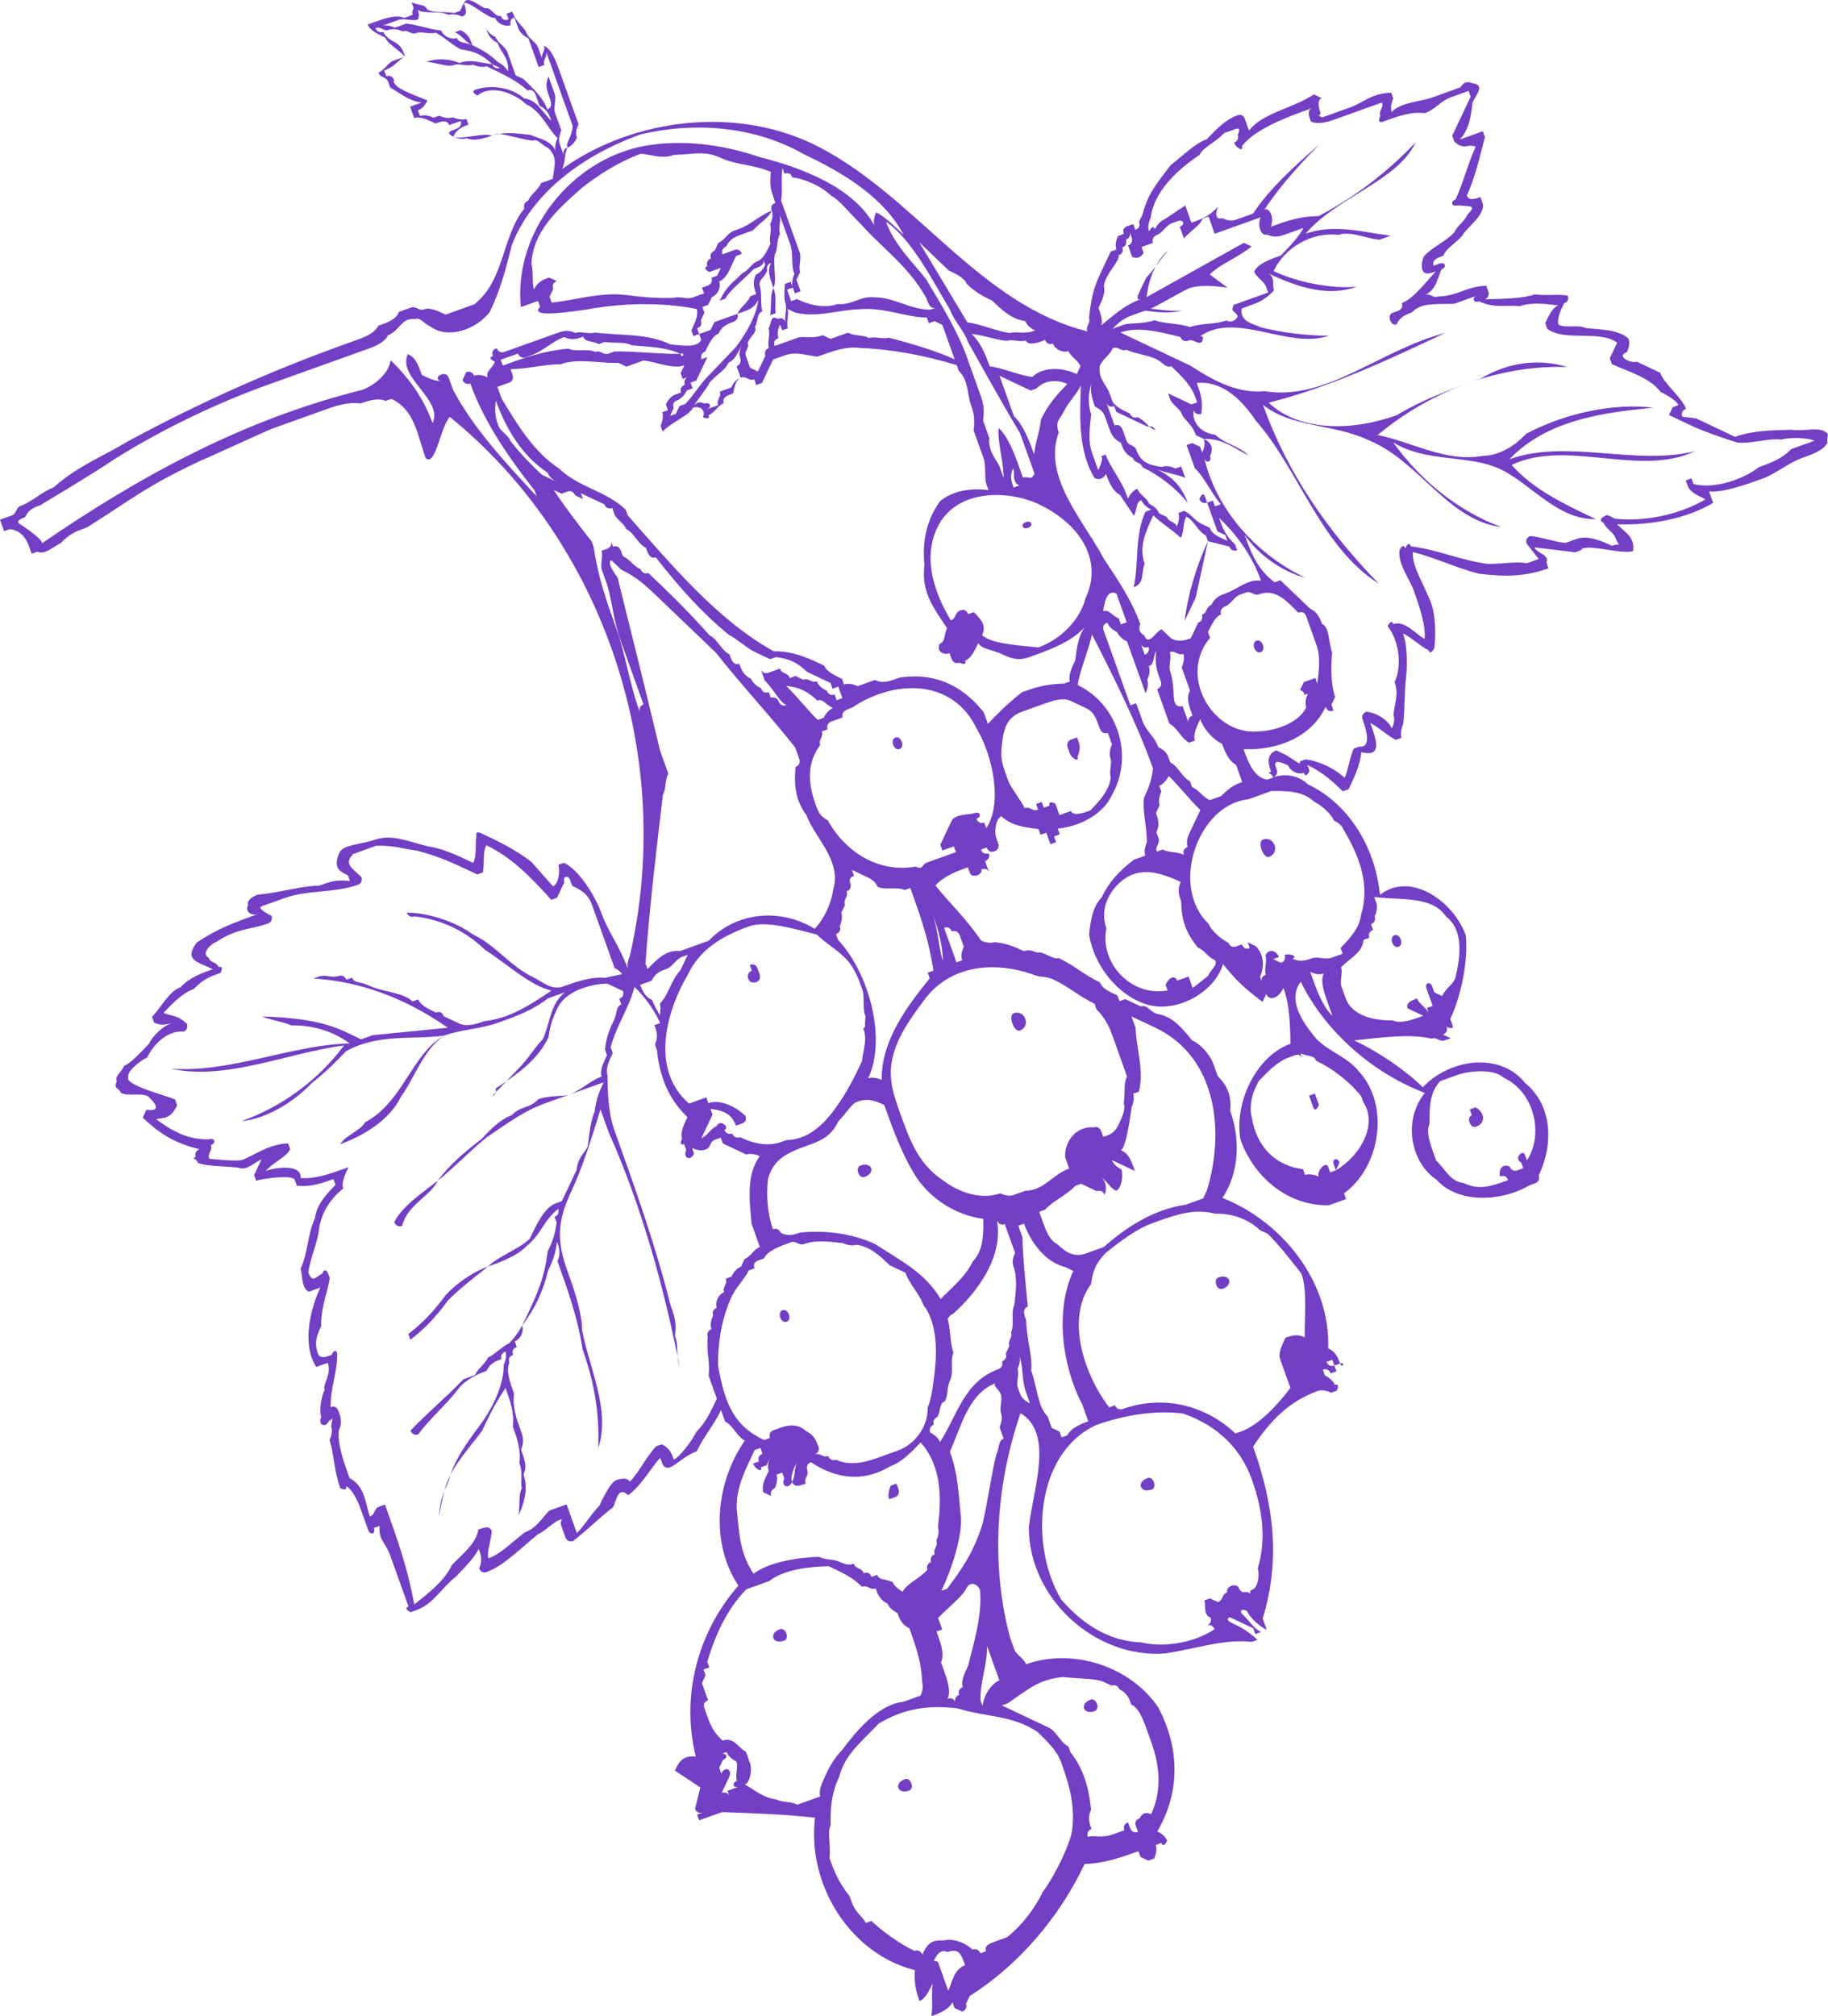 <svg xmlns="http://www.w3.org/2000/svg" width="979.56" height="1080" viewBox="0 0 979.56 1080"><g id="a"/><g id="b"><g id="c"><g id="d"><path d="M479.84 395.08c-3.07 1.09-.87 7.26 2.2 6.15 3.08-1.11.89-7.26-2.2-6.15z" fill="#733fc4"/><path d="M549.76 279.65c-3.07 1.11-1.98 4.19 1.11 3.08 3.08-1.09 1.96-4.19-1.11-3.08z" fill="#733fc4"/><path d="M673.32 343.18c-3.07 1.11-.87 7.26 2.21 6.17 3.08-1.11.87-7.27-2.21-6.17z" fill="#733fc4"/><path d="M577.39 405.34c1.96-4.19.87-7.26.87-7.26l-1.11-3.08-3.08 1.11c-3.08 1.11-1.98 4.18-1.98 4.18l1.09 3.08c1.12 3.08 5.29 5.06 4.2 1.98z" fill="#733fc4"/><path d="M706.78 591.93l-2.2-6.15-3.1 1.11 2.21 6.15q1.12 3.1 3.08-1.11c1.12 3.1.0.0.0.0z" fill="#733fc4"/><path d="M977.28 230.86c-4.18-1.98-10.34.23-17.6-.65-10.34.23-20.69.46-29.94 3.78.0.0-12.55-5.95-20.93-9.91l-7.27-.87q-1.11-3.07 1.98-4.18c-2.21-6.17-11.67-13.21-13.88-19.36-4.19-1.98-8.36-3.96-12.55-5.94-3.08 1.11-11.45-2.87-5.3-5.06q1.98-4.19.87-7.26c-5.28-5.06-15.62-4.83-22.9-5.7-4.19-1.99-10.36.22-14.53-1.76-1.11-3.08.87-7.26 2.87-11.45q3.06-1.11 1.96-4.19c-7.26-.87-10.34.23-17.62-.64-6.15 2.21-16.51 2.43-26.87 2.66 3.09-1.11 1.99-4.18 1.99-4.18l-1.11-3.08c-10.36.22-15.4 5.51-25.75 5.74-3.09 1.11-4.2-1.98-7.27-.87 6.15-2.21 7.03-9.48 9.02-13.66 3.08-1.11 1.96-4.19-1.11-3.08l-3.08 1.11c-1.11-3.08 1.98-4.19 5.06-5.29 1.96-4.19 5.05-5.28 10.12-10.57 1.98-4.18 13.18-11.68 10.98-17.83l-1.11-3.1c-3.08 1.11-6.15 2.21-7.26-.87 3.96-8.37 6.79-19.81 9.66-31.26l-1.11-3.08c-3.1 1.11-9.24 3.32-12.34 4.42 5.06-5.3 5.94-12.57 6.81-19.83 1.98-4.19 7.04-9.47-.22-10.36-4.19-1.98-6.18 2.21-6.18 2.21-6.15 2.21-9.24 3.32-15.4 5.53-6.14 2.2-16.5 2.43-21.56 7.72-1.09-3.08.87-7.27.87-7.27l-1.09-3.07c-10.36.22-15.4 5.51-21.59 7.72-3.08 1.09-12.32 4.41-15.39 5.51-4.2-1.99.0.0-1.12-3.08.0.0-2.2-6.17.87-7.26l-4.18-1.99c-11.22 7.5-27.73 9.93-34.77 19.4q-1.11-3.07-2.21-6.17t-4.18-1.96c-6.17 2.2-11.24 7.49-16.29 12.78-6.17 2.2-11.22 7.49-19.36 13.88-7.04 9.47-12.1 14.76-14.94 26.21l-1.99 4.19q1.12 3.08-1.96 4.19l2.21 6.15c-1.12-3.07-3.33-9.24-3.33-9.24.0.0-1.09-3.08.0.0l-3.07 1.11q-3.07 1.09-1.98 4.19l-3.08 1.11q-1.98 4.18-.87 7.26l-3.08 1.09c-1.98 4.19-3.96 8.38-5.92 12.57-3.97 8.36-4.83 15.62-5.7 22.9 1.09 3.08-1.99 4.19-.87 7.27-57.28-14.27-91.67-71.47-142.97-98.3-42.97-22.87-99.76-16.43-138.49 11.34 1.98-4.18.89-7.27 2.85-11.45q3.07-1.11 5.05-5.28-1.11-3.08.89-7.27c-1.11-3.08-8.83-24.66-9.92-27.73-2.21-6.17-4.42-12.34-8.62-14.31 1.12 3.09-1.96 4.19-.86 7.27q-1.11-3.08-2.21-6.17c-1.11-3.09-5.28-5.05-6.39-8.13-1.11-3.08-5.28-5.06-7.49-11.23l-3.08 1.11 1.09 3.08q-3.07 1.11-4.18-1.98c-3.08 1.11-5.29-5.06-8.38-3.96-4.18-1.98-9.47-7.04-11.44-2.85l-1.99 4.19-3.08 1.11c-7.26-.89-10.34.22-14.52-1.76-1.12-3.07-4.19-1.98-8.38-3.96l1.09 3.08c-1.96 4.19 1.12 3.08-1.96 4.19l-3.08 1.11c-4.19-1.98-10.34.23-16.51 2.43l-3.08 1.11c1.11 3.08 5.29 5.06 9.47 7.04 1.11 3.08 5.3 5.05 10.59 10.12q-3.08 1.09-6.17 2.2c-3.09 1.11-5.06 5.29-8.13 6.4 1.09 3.07 4.18 1.96 5.28 5.05l1.11 3.08c4.18 1.98 9.47 7.04 16.73 7.91-3.08 1.11-6.15 2.21-6.15 2.21.0.0 1.11 3.07 2.2 6.15 3.08-1.11 7.27.89 11.45 2.85 3.09-1.09 6.17-2.2 7.27.87 3.08-1.09 6.17-2.2 6.17-2.2 1.11 3.08-1.98 4.19-5.06 5.28.0.0-3.07 1.11 1.11 3.08.0.0 4.18 1.98 7.26.87 4.2 1.98 10.34-.23 16.51-2.43 7.29.87 11.46 2.85 18.72 3.73 3.08-1.11 4.19 1.98 8.38 3.96 5.28 5.06 3.3 9.24 2.43 16.51l-6.17 2.2c-1.96 4.19-5.05 5.3-7.03 9.48.0.0-3.08 1.11-1.98 4.18-12.09 14.76-10.53 38.55-26.83 51.32-6.17 2.21-9.24 3.32-15.39 5.53-4.2-1.98-8.38-3.96-11.46-2.85-3.08 1.11-4.18-1.98-7.26-.87l-6.17 2.21c-1.98 4.18-5.06 5.28-11.22 7.49-1.99 4.18-8.15 6.39-11.23 7.49q-3.08 1.11-6.15 2.21c-40.06 14.34-79.03 31.77-116.88 52.27-14.3 8.6-26.62 13-39.83 24.7-6.15 2.2-11.2 7.49-17.37 9.7-3.08 1.09-1.99 4.18-5.06 5.28-3.07 1.11-6.17 2.21-6.17 2.21 1.11 3.08 2.2 6.17 2.2 6.17l3.1-1.11c7.26.87 9.47 7.04 10.57 10.11l1.09 3.08 3.08-1.11c4.19 1.98 9.25-3.3 12.34-4.42 5.05-5.28 8.13-6.39 14.3-8.6 25.53-16.09 30.59-21.37 60.3-35.49 3.07-1.11 35.87-16.32 38.96-17.42.0.0 21.57-7.72 27.73-9.93 6.17-2.2 12.34-4.41 19.59-3.53 3.08-1.11 9.24-3.32 13.43-1.34l3.08-1.11c12.55 5.94 13.89 19.36 18.31 31.7 5.28 5.06 7.91-16.74 12.96-22.04 83.28 67.53 121.03 182.64 96.44 288.79.0.0-1.96 4.18-.87 7.27-4.41-12.34-10.81-20.47-14.11-29.72-3.3-9.24-11.9-23.54-20.28-27.51l-3.08 1.11c1.11 3.08.23 10.36-2.85 11.46l-11.68-13.21c-9.47-7.04-17.83-11-26.21-14.94-4.18-1.99-3.08 1.11-3.08 1.11-.87 7.26.23 10.34-1.75 14.52-8.38-3.96-16.73-7.9-24-8.79-11.46-2.84-19.83-6.81-29.06-3.49-6.17 2.21-16.52 2.44-18.5 6.62-3.96 8.38.23 10.36 4.43 12.32l1.11 3.1c-7.29-.89-10.37.22-16.52 2.43-10.34.23-19.58 3.53-33.02 4.87.0.0-6.17 2.21-5.05 5.29-1.99 4.18 2.2 6.15 5.28 5.05-12.32 4.42-21.57 7.72-32.79 15.23-7.04 9.47.22 10.34 8.6 14.3-6.17 2.21-12.34 4.41-17.38 9.7-6.17 2.21-10.12 10.57-15.19 15.85l1.11 3.1c4.19 1.96 7.27.87 10.34-.23-6.15 2.2-11.22 7.49-13.2 11.67-5.06 5.29-10.11 10.59-13.19 11.68-1.99 4.19-5.06 5.29-3.96 8.38-1.98 4.18 1.11 3.08 2.21 6.17 4.18 1.96 10.34-.25 14.52 1.75 5.29 5.05 6.4 8.13-.87 7.26l-1.96 4.19c10.57 10.13 18.94 14.07 30.39 16.93.0.0-3.08 1.09-1.98 4.18-3.08 1.11.0.0 1.11 3.08 4.19 1.98 14.53 1.75 21.8 2.62 4.19 1.99 9.24-3.3 12.32-4.41q-1.96 4.19-3.96 8.36l1.09 3.08c3.1-1.11 19.59-3.53 20.71-.45l1.09 3.07c7.29.87 13.43-1.32 19.6-3.53l1.11 3.07c-5.06 5.29-10.11 10.59-10.99 17.86-3.96 8.36-3.74 18.71-7.7 27.09 1.12 3.07.25 10.34 4.42 12.32.0.0 3.08-1.11 6.17-2.21-5.94 12.55-9.66 31.27-2.17 42.49l6.15-2.2c2.21 6.15-2.84 11.45-1.75 14.52-1.96 4.19-2.85 11.46-1.75 14.55-1.96 4.19 2.21 6.17 4.19 1.98 3.07-1.11 1.98-4.19 1.11 3.07q1.09 3.08-.87 7.27c2.2 6.17 2.43 16.51 5.74 25.76.0.0 4.18 1.98 3.07-1.11 4.2 1.96 7.5 11.22 7.5 11.22 1.09 3.08 3.3 9.25 4.42 12.32 1.09 3.08 4.18 1.98 3.07-1.11l3.07-1.09c-.86 7.26 3.32 9.24 5.53 15.41 2.2 6.15 8.83 24.66 9.92 27.73-3.07 1.11 1.12 3.08 1.12 3.08l3.08-1.11c9.22-3.3 13.19-11.68 21.33-18.07 5.06-5.29 10.14-10.58 12.1-14.76 1.11 3.08 2.21 6.17.23 10.34q1.11 3.08 4.19 1.99c9.24-3.32 19.35-13.89 27.49-20.29 3.09-1.11 8.15-6.4 11.23-7.49 3.08-1.11.0.0 1.09 3.08 1.12 3.08 2.21 6.15 2.21 6.15 1.11 3.08 4.19 1.98 4.19 1.98 8.15-6.39 13.19-11.68 21.35-18.07 1.96-4.19 2.84-11.45 8.13-6.4 8.13-6.39 12.09-14.75 17.15-20.05l1.11 3.08s1.11 3.09 4.18 1.98c3.08-1.11 8.16-6.4 14.3-8.6 3.96-8.38 9.02-13.66 12.98-22.04l2.21 6.17c4.19 1.98 6.4 8.15 10.57 10.12-16.05 23.13-18.45 55.28-3.45 77.72-22.23 25.34-30.77 59.68-22.83 91.6-7.26-.87-9.24 3.32-11.22 7.49l13.65 9.02-2.84 11.45c1.09 3.08 4.18 1.98 4.18 1.98l-3.08 1.11 1.12 3.08s9.24-3.3 12.32-4.41c17.6.64 35.22 1.28 49.76 3.03-4.38 36.34 19.21 73.08 53.57 81.64-.89 7.27 1.32 13.44 2.43 16.51 3.08-1.09 5.05-5.28 7.03-9.47-.87 7.27.23 10.34-.64 17.62 3.08-1.11 9.25-3.3 11.22-7.49l1.12 3.08 4.18 1.96s3.08-1.09 1.98-4.18l1.98-4.19c25.53-16.09 47.76-41.43 61.59-70.72 10.34-.23 19.59-3.54 28.83-6.85l1.11 3.08 4.18 1.98 3.08-1.11q1.99-4.19.87-7.26l-1.09-3.08 1.09 3.08 3.08-1.11c1.11 3.07 3.08-1.11 3.08-1.11q-1.09-3.08-5.29-5.06c12.99-22.02 11.42-45.81.61-66.27-15-22.45-46.27-32.11-70.91-23.28-1.11-3.08-5.29-5.06-6.4-8.13q-1.11-3.08-2.2-6.17c-10.15-38.08-8-80.57 5.62-120.21 17.85 10.98 7.07 39.17 4.45 60.98-.19 38.3 35.72 70.64 72.93 67.75 16.52-2.43 31.91-7.95 46.46-6.19l3.09-1.11c-5.3-5.06-9.47-7.04-13.67-9.02-4.18-1.98-1.09-3.08-1.09-3.08 4.18 1.98 12.55 5.94 12.55 5.94l1.09 3.08 3.08-1.11c-4.18-1.98-5.28-5.06-10.58-10.12.0.0-1.11-3.07 3.1-1.11 1.09 3.08 6.39 8.15 10.56 10.12l-2.21-6.15c9.66-31.29 5.9-61.21-5.13-92.04 9.01-13.66 19.13-24.23 34.54-29.75q3.08-1.11 7.27.87l3.08-1.11s1.96-4.18-1.12-3.08c-1.09-3.08-5.28-5.06-5.28-5.06l-1.11-3.07c3.08-1.11 4.19 1.98 4.19 1.98l3.08-1.11-1.11-3.08s-3.08 1.11-4.18-1.98l3.07-1.11 1.11 3.08 3.08-1.11c1.09 3.08 3.08-1.11.0.0-1.12-3.07-2.21-6.17-6.4-8.15 1.3-35.22-24.27-67.79-56.64-80.53 9.01-13.65 9.66-31.26 4.13-46.68.87-7.26-1.32-13.43-6.62-18.49l-2.21-6.15c-2.21-6.17-7.49-11.22-11.67-13.19-6.4-8.15-11.7-13.21-18.95-14.08-4.18-1.98-5.29-5.06-8.38-3.96l-8.35-3.96-3.09 1.11-1.12-3.08-4.18-1.98c-4.18-1.98-5.29-5.05-5.29-5.05-8.38-3.96-13.66-9.02-22.02-12.98-3.08 1.11-8.38-3.96-11.46-2.85q-4.19-1.98-7.26-.87c-4.18-1.98-8.36-3.96-15.64-4.83q-3.08 1.09-7.26-.87c-7.5-11.23-18.07-21.34-24.46-29.49 5.06-5.28 11.23-7.49 17.38-9.7l1.11 3.08c1.11 3.08 7.26.87 6.17-2.21l-3.08 1.11c3.08-1.11 6.15-2.21 7.26.87-1.11-3.08-2.21-6.15-2.21-6.15.0.0 3.08-1.11 1.98-4.2.0.0-3.07 1.11-4.18-1.96l3.07-1.11q1.11 3.07 4.19 1.98c3.09-1.11 1.98-4.19 1.98-4.19l-1.11-3.08c-1.11-3.08-.23-10.34 2.85-11.45 5.29 5.05 12.55 5.94 19.84 6.81l1.09 3.08s1.11 3.08.0.0l3.08-1.11q1.09 3.08 2.21 6.17l3.08-1.11-1.12-3.08 3.08-1.11-1.09-3.08c13.43-1.32 24.64-8.83 28.6-17.19 12.96-22.02 3.04-49.76-17.88-59.66.87-7.26 4.82-15.64 7.67-27.09 11.91 23.55 23.82 47.1 32.65 71.75-.89 7.27-2.87 11.46-4.83 15.64-.89 7.27 1.32 13.43 1.56 23.78.0.0-1.98 4.19-.87 7.26l-6.17 2.21c-8.15 6.39-13.19 11.68-17.15 20.06-5.05 5.28-5.92 12.55-6.81 19.81 2.44 16.51 15.21 32.79 30.85 37.62 15.64 4.83 36.11-5.98 40.94-21.6 6.39 8.13 11.68 13.19 21.16 20.22l1.98-4.18s1.09 3.08 4.18 1.98q3.08-1.11 5.06-5.28c3.32 9.24 3.53 19.58 3.77 29.92-18.49 6.62-30.36 31.74-26.81 51.33 7.72 21.57 26.66 35.64 47.35 35.19l3.1-1.12 1.11 3.08-1.11-3.08 3.07-1.09-1.09-3.08 1.09 3.08 3.08-1.11-1.11-3.09c19.36-13.89 24.85-47.14 7.87-65.4-6.39-8.13-17.83-10.98-24.23-19.13-6.39-8.15-13.89-19.36-6.85-28.83 13.02 26.62 38.34 48.85 66.53 59.6-12.09 14.76-7.45 37.44 6.21 46.45 11.69 13.21 35.46 11.64 49.76 3.04l3.08-1.11c3.08-1.09 1.98-4.18 1.98-4.18 7.91-16.74 7.46-37.44-7.31-49.53-12.79-16.28-39.64-13.62-54.81 2.25-10.57-10.12-24.23-19.15-36.79-25.08 13.43-1.34 29.94-3.77 41.39-.91 3.08-1.11 4.19 1.98 7.27.87l3.08-1.11-4.19-1.96c3.07-1.11 1.98-4.19 1.98-4.19 1.09 3.08.0.0.0.0q4.18 1.98 3.08-1.11l-1.11-3.08c5.92-12.55 9.65-31.27 8.34-44.7-6.63-18.49-29.76-34.54-46.04-21.75-2.67-26.87-17.66-49.3-38.59-59.19-5.28-5.06-12.55-5.94-18.72-3.74.0.0 3.08-1.11 1.99-4.18-1.11-3.08-2.21-6.17 6.15-2.21 1.09 3.08 5.29 5.06 8.37 3.96q1.12 3.08 3.08-1.11l-1.11-3.08c8.38 3.96 13.66 9.02 18.95 14.08l3.08-1.11c3.96-8.36 5.94-12.55 6.81-19.83 11.45 2.85 8.15-6.39 4.83-15.62 4.19 1.96 9.47 7.03 13.66 9.01l3.08-1.11s-1.12-3.08.87-7.26c.87-7.27.64-17.62 1.51-24.89.87-7.26.64-17.62-1.56-23.77 4.18 1.98 9.47 7.04 13.66 9.02 1.09 3.08 3.08-1.12 3.08-1.12.87-7.26.63-17.6-1.57-23.77-3.32-9.25-10.79-20.47-9.92-27.73 11.44 2.85 23.99 8.79 35.45 11.64 14.53 1.75 24.89 1.51 37.2-2.89l-1.09-3.08c1.96-4.19-5.29-5.06-6.39-8.15 7.26.87 14.52 1.75 21.78 2.62l3.08-1.09c1.98-4.19 21.8 2.62 27.97.41.87-7.26-3.3-9.24-8.6-14.3 17.6.64 37.2-2.89 51.5-11.49l-2.2-6.17c7.27.87 19.58-3.54 28.83-6.85 6.17-2.21 14.3-8.6 20.47-10.79 6.15-2.21 12.34-4.42 14.3-8.61-1.11-3.08 1.98-4.18-2.21-6.15zM771.73 579.11s6.15-2.21 9.24-3.32c6.15-2.21 19.6-3.54 24.88 1.53 16.74 7.91 21.4 30.58 12.36 44.24l-1.09-3.08c-1.11-3.08-6.17 2.21-1.98 4.19l1.11 3.09-3.08 1.11c-3.08 1.09-4.19-1.98-4.19-1.98-4.19-1.98-6.17 2.21-5.06 5.28q3.08-1.11 4.19 1.98c-9.25 3.32-15.41 5.51-23.78 1.57-7.26-.87-9.47-7.04-14.75-12.1l-1.11-3.08c-2.21-6.15-4.42-12.32-2.43-16.51-.25-10.34.64-17.62 5.7-22.9zm-183.09-414.2c1.98-4.19 3.96-8.38 2.85-11.46.87-7.26 9.02-13.65 7.9-16.74q3.08-1.09 1.99-4.18c3.08-1.11 1.98-4.19 1.98-4.19 3.07-1.09 1.98-4.18 1.98-4.18l1.09 3.08s1.12 3.07-1.96 4.18c1.09 3.08 2.21 6.17 2.21 6.17 4.18 1.98 6.15-2.21 6.15-2.21l-1.11-3.08q3.08-1.11 6.17-2.21c-1.11-3.07 1.96-4.18 1.96-4.18 3.08-1.11 5.08-5.29 8.16-6.4l3.07-1.09c3.08-1.11 4.19 1.98 1.11 3.07l2.21 6.17c5.05-5.29 8.13-6.4 10.12-10.57l3.08-1.11c1.09 3.08 2.21 6.17 3.3 9.24 9.24-3.3 15.41-5.51 24.64-8.83-1.96 4.19.25 10.36 3.32 9.25 4.19 1.98 7.27.87 10.36-.23 3.07-1.11 6.15-2.2 9.22-3.3-1.96 4.18-7.03 9.47-12.09 14.75-6.15 2.21-12.32 4.42-14.3 8.6 1.11 3.08 5.29 5.08 6.39 8.15.0.0 3.08-1.11.0.0l1.12 3.08c-6.17 2.21-18.5 6.62-18.5 6.62-1.96 4.19 1.11 3.08 2.21 6.17.0.0-1.98 4.18-6.17 2.21-6.15 2.2-13.43 1.34-19.6 3.53-4.18-1.98-14.52-1.75-18.71-3.73-6.15 2.21-13.44 1.32-16.52 2.43q-3.07 1.11-6.14 2.21c5.05-5.29 8.13-6.39 11.22-7.49l6.15-2.21c7.27.87 14.53 1.75 20.7-.45-3.08 1.09-10.34.22-17.6-.66 3.07-1.11 17.37-9.7 20.47-10.81 6.14-2.2 13.41-1.34 20.69-.46l-9.48-7.03c5.06-5.29 14.31-8.6 22.46-15l-4.19-1.96c-17.38 9.69-34.77 19.39-52.15 29.1.87-7.27 3.71-18.72 11.86-25.12-5.06 5.29-7.04 9.47-12.09 14.76.0.0-1.98 4.19-3.96 8.36.0.0-1.98 4.19 1.11 3.1-9.25 3.3-14.3 8.6-22.46 14.98 3.08-1.11.87-7.26-.22-10.34zm-3.28 39.41c-1.96 4.19.25 10.34 1.34 13.43q4.18 1.98 5.28 5.06l2.21 6.17c1.11 3.07 2.21 6.15 6.4 8.15 1.09 3.07 2.21 6.15 6.39 8.13 1.12 3.08 4.19 1.98 5.29 5.06 8.35 3.94 17.85 10.98 24.23 19.13-3.32-9.25-8.6-14.3-16.98-18.26 4.19 1.96 11.46 2.85 15.64 4.83l-2.21-6.17-3.08 1.11q-4.18-1.98-7.26-.87c-7.26-.87-11.45-2.85-13.66-9.02-1.09-3.08-4.19-1.98-5.28-5.06l-2.21-6.15s-1.11-3.08-4.19-1.98c-1.11-3.08-3.32-9.25-4.42-12.32q1.11 3.07 4.19 1.97l1.12 3.08s12.54 5.94 16.73 7.91c0 0 3.08-1.11 4.18 1.98-4.18-1.98-5.27-5.06-9.46-7.04-3.1 1.11-4.19-1.98-4.19-1.98-4.19-1.98-8.38-3.96-9.48-7.03l-1.11-3.08c-2.2-6.17-6.39-8.15-5.51-15.4 1.99-4.19 5.06-5.29 7.03-9.48 3.1-1.11 4.2 1.98 7.27.89 4.19 1.98 11.46 2.84 15.64 4.82 4.19 1.99 5.29 5.06 8.38 3.96 5.28 5.06 10.56 10.12 12.77 16.29l1.12 3.08-3.08 1.09c-4.19-1.96-12.55-5.94-12.55-5.94l1.09 3.08c1.12 3.08 5.29 5.06 6.39 8.15 1.12 3.08 5.29 5.06 7.5 11.22l4.19 1.98q1.11 3.08-.87 7.27l-1.11-3.08-4.19-1.98-3.07 1.11c-1.12-3.08.0.0.0.0l4.41 12.32c5.28 5.06 7.49 11.23 13.88 19.36l-3.08 1.11-1.09-3.09-3.08 1.11-1.11-3.09q-1.11-3.08-3.07 1.11s1.09 3.09 4.18 1.98c1.11 3.08 5.51 15.4 5.51 15.4l4.19 1.98 1.11 3.08-4.19-1.98q-4.19-1.98-5.28-5.06l-4.2-1.98c-4.18-1.98-5.27-5.05-9.47-7.04l-3.07 1.11s1.11 3.08-.87 7.27c-1.11-3.08-4.19-1.98-5.29-5.06l-4.19-1.98q-1.09-3.08-5.27-5.06c-1.12-3.08-5.29-5.05-6.41-8.13-3.07 1.11-5.05 5.28-5.05 5.28l-1.11-3.07c-2.2-6.17-8.61-14.31-10.81-20.47l-3.08 1.09c3.08-1.09-.87 7.27-.87 7.27l-3.32-9.24c-2.2-6.17-1.34-13.44-.46-20.7-2.2-6.17-1.31-13.43.65-17.62zm112.44 168.33 3.07-1.09q-1.98 4.19-.86 7.26c-3.96 8.36-16.29 12.78-26.63 13.02-23.77 1.56-42.08-30.13-24.92-50.19l-1.12-3.07c1.99-4.19 3.96-8.36 7.04-9.47-1.09-3.1 1.98-4.19 1.98-4.19 3.07-1.11 5.06-5.29 8.15-6.4l3.08-1.11c3.08-1.09 4.18 1.98 7.26.87 9.25-3.3 15.64 4.83 20.93 9.91q3.08-1.11 4.18 1.96c1.12 3.08 3.32 9.25 5.51 15.4 2.21 6.17 1.34 13.43.46 20.7l-1.09-3.08-6.17 2.21-1.99 4.19s4.19 1.98 1.12 3.07zm-40.57-54.99c-3.07 1.09-6.15 2.2-8.13 6.39-3.1 1.11-1.98 4.18-5.06 5.28.0.0 1.11 3.08-1.98 4.19q-1.98 4.19-3.96 8.36c-3.07 1.11-6.15 2.21-10.36.23l-5.28-5.06c-3.07 1.11-7.03 9.48-9.24 3.32-4.19-1.98-2.21-6.17-2.21-6.17-4.42-12.32-11.91-23.55-19.4-34.77-10.81-20.47-33.06-43.79-24.27-67.79-2.2-6.17.87-7.26 2.85-11.45 1.98-4.19 7.04-9.48 9.01-13.66-.63 17.62-1.3 35.22 7.31 49.53 4.19 1.98 6.17-2.21 6.17-2.21 1.09 3.08 3.3 9.24 7.49 11.23l7.49 11.22c1.99-4.19.87-7.27 3.96-8.38.0.0 1.11 3.1 5.29 5.06l-3.08 1.11c-5.94 12.55-3.51 29.06-6.36 40.51 6.17-2.2 3.96-8.36 5.94-12.55-3.32-9.24.65-17.6 4.61-25.98 5.28 5.06 9.47 7.04 14.75 12.1 1.99-4.19.87-7.27 2.87-11.45 4.18 1.96 6.39 8.13 10.56 10.11l1.12 3.08c-5.94 12.55-10.78 28.19-12.53 42.72 1.99-4.19 3.96-8.36 5.95-12.55l6.58-30.17 11.44 2.85c1.12 3.08 4.2 1.98 4.2 1.98l-1.11-3.08c-5.29-5.06-6.4-8.15-8.61-14.3 10.59 10.11 18.08 21.34 22.49 33.66-7.26-.87-12.32 4.42-18.49 6.63zm-18.22 65.61s-3.08 1.11-1.97 4.19c-1.12-3.08-2.21-6.15-3.33-9.24.0.0-3.07 1.11-4.18-1.98-1.11-3.08-.22-10.34-2.43-16.51-1.12-3.08.87-7.26-.25-10.36 3.08-1.09 4.19 1.99 7.29.89 1.09 3.07-.9 7.26-.9 7.26 1.11 3.08 4.42 12.32 4.42 12.32-1.97 4.19-.87 7.27 1.34 13.43zm-23.58-36.73c1.09 3.07-1.99 4.18-1.99 4.18l-2.2-6.15q1.11 3.07 4.19 1.98zm-24.23-19.13c.87-7.27 2.84-11.46 7.04-9.48l5.51 15.4-3.1 1.11-1.11-3.08s-3.09 1.11.0.0c-4.18-1.98-5.27-5.06-8.35-3.94zm-47.87-104.55c-1.12-3.08-6.63-18.49-7.72-21.57 4.18 1.98 12.55 5.94 16.73 7.92l3.08-1.11c5.06-5.28 12.34-4.41 16.51-2.43-5.06 5.28-10.12 10.58-14.08 18.94-.87 7.27-2.84 11.45-3.71 18.72-2.21-6.17-5.53-15.4-10.81-20.47zm2.89 37.21-3.08 1.11c-1.11-3.08-2.21-6.17-.23-10.36 1.11 3.08-.87 7.27 3.32 9.25zm-8.38-3.97s-1.09-3.07-2.2-6.15c-1.11-3.08-6.4-8.13-5.53-15.41l-3.3-9.25c.87-7.26-.23-10.34-1.34-13.43-1.11-3.08-5.53-15.41-7.72-21.57-4.42-12.32-13.02-26.62-21.61-40.92-6.4-8.15-16.98-18.27-21.38-30.59 13.66 9.02 25.57 32.57 34.17 46.87 2.21 6.17 7.49 11.22 9.7 17.38 9.69 17.38 19.4 34.77 28 49.08 2.21 6.15 7.72 21.56 7.72 21.56-1.96 4.19-3.08 1.11-6.17 2.21.0.0-1.09-3.08-2.21-6.17-2.2-6.15-5.51-15.41-10.79-20.47-.87 7.27 2.44 16.51 2.66 26.85zm-140.95-53.82q-3.08 1.11-5.05 5.29s-3.08 1.09-6.17 2.2c1.11 3.08-1.98 4.19-.87 7.27l-6.17 2.21c3.08-1.11 1.98-4.19-1.09-3.08q-4.19-1.98-6.17 2.2c1.98-4.18 7.04-9.47 9.01-13.65 5.08-5.29 8.15-6.4 10.12-10.57 3.08-1.11 5.06-5.29 7.04-9.48q-1.98 4.19-.87 7.27s1.09 3.08-1.98 4.18c1.11 3.08 2.2 6.17 2.2 6.17zm-25.73 5.75-1.12-3.08 3.08-1.11c1.98-4.18 5.94-12.55 5.94-12.55-3.1 1.11-6.17 2.21-6.17 2.21l3.07-1.11c-1.09-3.07 1.99-4.19 1.99-4.19 1.98-4.18 3.96-8.35 7.04-9.46 1.96-4.19 5.05-5.29 8.13-6.4.0.0 3.08-1.11 1.99-4.19l3.07-1.11c3.07-1.09 6.15-2.2 8.15-6.39-.89 7.26-4.84 15.64-11.87 25.11-5.06 5.29-10.12 10.57-15.17 15.87-5.06 5.28-7.04 9.47-12.1 14.76l-3.07 1.09-1.99 4.19-3.08 1.11 1.98-4.19q-1.11-3.07 1.98-4.18s3.08-1.11 5.06-5.29l3.1-1.11zm-6.63-18.49c-10.34.23-24.89-1.51-35.23-1.28l-3.08 1.11c-3.09 1.09-4.19-1.99-7.26-.89-4.18-1.98-10.34.23-14.53-1.75-13.44 1.34-22.66 4.64-35 9.06l-1.11-3.08s6.15-2.21 9.24-3.32c0 0 1.11 3.1 4.2 1.98l3.07-1.09c6.15-2.21 11.22-7.5 17.38-9.72 4.19 1.99 7.27.89 10.36-.22 1.09 3.08 4.18 1.98 8.35 3.96l3.08-1.11c7.27.87 10.34-.23 14.55 1.75 7.26.87 17.6.64 25.98 4.6 3.08-1.09 1.11 3.08.0.0zm-70.04-30.54 1.98-4.19q-1.11-3.08 1.97-4.19l-4.18-1.98c-3.08 1.11-6.17 2.21-8.13 6.4-1.12-3.08-.25-10.34-1.34-13.43.66-17.62 13.84-29.29 27.05-40.98 8.15-6.4 19.38-13.89 31.68-18.3 7.26.87 11.46 2.85 17.62.64 10.36-.23 16.52-2.44 24.87 1.51 8.38 3.96 18.72 3.74 27.1 7.68-.87 7.27.22 10.36 1.34 13.44l1.09 3.08q-3.08 1.09-1.96 4.18c-6.17 2.21-11.23 7.49-17.4 9.7l-3.07 1.11c-3.08 1.11-5.08 5.29-8.15 6.4l-1.98 4.18s-3.09 1.11-1.99 4.19c-3.07 1.11-1.97 4.18-1.97 4.18-3.08 1.11 1.11 3.08 1.11 3.08 3.07-1.09 6.15-2.2 6.15-2.2l-1.96 4.18-3.08 1.11c1.09 3.08-1.99 4.19-1.99 4.19l-3.07 1.11 1.11 3.08-6.17 2.21c-3.08 1.09-7.26-.89-10.34.22-10.34.23-17.62-.64-24.89-1.53-14.52-1.75-26.85 2.67-40.28 4.01l-1.11-3.08zm133.41-6.06-1.09-3.08 1.96-4.18c-1.09-3.08.87-7.27-.22-10.36-3.32-9.24-9.93-27.73-9.93-27.73.87-7.27-.22-10.36.66-17.62l1.09 3.08q3.08-1.11 4.19 1.98c7.27.86 15.64 4.83 20.92 9.88 4.2 1.98 10.59 10.12 15.87 15.19 11.68 13.19 25.34 22.21 35.04 39.6 1.11 3.08 2.2 6.17 5.28 5.06l-3.08 1.11c-10.34.23-19.81-6.81-30.16-6.59-7.27-.87-12.34 4.42-19.6 3.55-6.17 2.2-13.43 1.32-21.8-2.63l-3.08 1.11c-1.09-3.07-2.2-6.15-2.2-6.15l3.07-1.11 1.12 3.08 3.08-1.11-1.12-3.08zm-50.4 14.57-1.09-3.08 3.07-1.11 1.98-4.18c3.08-1.11 5.06-5.29 3.96-8.38 3.08-1.11 5.06-5.28 5.06-5.28 1.98-4.19 3.94-8.38 3.94-8.38l3.1-1.11q-1.11-3.08-4.19-1.98s-6.17 2.21-9.24 3.32l1.11 3.08-1.11-3.08 3.07-1.11c-1.09-3.08 1.99-4.18 1.99-4.18 1.96-4.19 5.06-5.29 8.13-6.4q3.08-1.11 6.17-2.2c5.05-5.29 8.13-6.4 10.12-10.59q1.09 3.08-.89 7.27c1.11 3.08-.87 7.26.22 10.34-1.97 4.19-3.94 8.37-7.03 9.47-3.08 1.11-5.05 5.29-8.13 6.4-5.06 5.29-8.13 6.39-12.1 14.76l3.07-1.11c1.99-4.19 10.12-10.57 15.2-15.87 3.07-1.11 6.15-2.21 5.05-5.29l1.11 3.08c-1.98 4.19-5.06 5.29-5.06 5.29-1.96 4.19-.87 7.26.23 10.34l-3.1 1.11c-1.96 4.19-5.05 5.29-7.01 9.47l-12.34 4.42-1.98 4.18-6.15 2.21-1.12-3.08q3.08-1.11 1.99-4.18l1.97-4.19zm22.25 23.32c-1.11-3.08 1.98-4.19.87-7.27 1.98-4.18 5.06-5.28 3.96-8.36 1.98-4.18.87-7.27 3.96-8.38-1.11-3.07-.23-10.34-1.34-13.43-1.09-3.07 1.98-4.18 3.97-8.36.0.0-1.11-3.08 1.97-4.19-1.97 4.19-.87 7.27 1.34 13.43-1.98 4.19-.87 7.27-1.75 14.55l3.08-1.11c-1.11-3.08.87-7.27-1.34-13.44 1.98-4.18-.23-10.33.65-17.6 1.97-4.19.86-7.27 2.85-11.46-1.11-3.07.87-7.26-.23-10.34 2.2 6.17 4.41 12.32 5.51 15.4 2.21 6.17.24 10.36 2.44 16.51.0.0-1.98 4.19-.89 7.27l-1.09-3.08-3.08 1.11s-.87 7.26.23 10.34c1.11 3.08-.87 7.27.23 10.34q-1.11-3.07-4.19-1.97c-4.19-1.98-3.08 1.09-5.06 5.28 1.11 3.08-.87 7.27.22 10.36-3.07 1.09-1.96 4.18-1.96 4.18l-3.96 8.38-4.19-1.98-2.21-6.17zm17.4-9.7q-1.12-3.08.87-7.27l1.09 3.08 3.08-1.11c-1.09-3.08.87-7.26-.22-10.34l4.18 1.98c11.46 2.85 23.77-1.57 34.14-1.79 13.43-1.34 25.97 4.6 36.32 4.37l1.09 3.08 3.08-1.11 4.19 1.98c2.2 6.17 4.41 12.34 6.62 18.49-8.36-3.96-24-8.79-35.45-11.64-3.08 1.11-7.26-.87-10.34.23-4.19-1.98-7.27-.87-11.46-2.85-3.07 1.11-6.15 2.21-9.25 3.32l-4.18-1.99c-6.17 2.21-10.34.23-13.43 1.34-3.08 1.11-12.32 4.42-12.32 4.42q-1.11-3.08 1.98-4.19zm142.88.98s1.11 3.08 4.19 1.98c1.11 3.07 5.29 5.06 8.38 3.96 1.09 3.08 5.28 5.05 6.39 8.15l-1.99 4.18c-8.35-3.96-18.71-3.73-23.77 1.56-7.26-.87-15.64-4.83-22.9-5.7-2.2-6.15-4.42-12.32-9.72-17.38 7.29.87 11.46 2.85 18.72 3.73 3.08-1.11 7.27.89 10.37-.22 1.09 3.07 7.24.87 7.24.87l3.08-1.11zm-51.54-37.17c4.18 1.98 8.36 3.96 9.47 7.04 5.29 5.06 9.47 7.04 13.66 9.01 5.28 5.07 10.58 10.12 17.83 11q1.11 3.08 5.29 5.06c-6.17 2.21-10.34.23-13.43 1.34-7.26-.87-15.64-4.83-22.91-5.7-8.6-14.31-17.19-28.61-25.79-42.91 5.28 5.05 10.58 10.12 15.87 15.17zM213.56 10.67c3.08-1.11 7.26.87 10.34-.23 1.99-4.19-2.21-6.17 1.99-4.19 7.26.87 10.34-.23 14.53 1.75 3.07-1.09 7.26.87 7.26.87 3.1-1.09 1.98-4.18.89-7.26 3.08-1.11 13.65 9.01 16.73 7.91 1.11 3.08 5.29 5.05 8.38 3.96.0.0-1.12-3.08 1.96-4.19q1.12 3.08 2.21 6.15s1.12 3.08 5.29 5.08c1.09 3.07 4.41 12.32 5.51 15.39l3.08-1.09c-1.11-3.08 1.96-4.19.87-7.27 1.09 3.08 14.33 40.06 14.33 40.06-.86 7.26-3.93 8.37-2.84 11.45-3.08 1.11-1.96 4.18-1.96 4.18-1.12-3.07-2.21-6.15-2.21-6.15-1.12-3.08.87-7.27.87-7.27-1.12-3.07-3.32-9.24-3.32-9.24-1.11-3.08.87-7.26-.23-10.34-1.11-3.08-2.21-6.17-3.3-9.25q-1.12-3.08.0.0c-1.99 4.19-.87 7.27.22 10.36 1.11 3.08 2.21 6.15-.87 7.26-2.21-6.15-7.5-11.22-12.77-16.28l-4.2-1.98c-2.2-6.17-3.3-9.25-4.39-12.32-1.12-3.08-5.29-5.06-6.4-8.15.0.0-4.19-1.98-5.29-5.05q-1.11-3.1.0.0c1.11 3.07 2.2 6.15 6.4 8.13 2.2 6.17 6.39 8.13 5.51 15.4-1.11-3.08-5.29-5.06-5.29-5.06-5.28-5.05-9.46-7.03-13.65-9.02-4.2-1.96-7.27-.86-8.38-3.94-3.08 1.11-7.26-.89-8.38-3.96-7.26-.87-11.43-2.85-18.71-3.74q-3.08 1.11-6.17 2.21-4.19-1.98-7.26-.87c3.07-1.11 6.15-2.21 9.24-3.3zm70.74 61.58c-7.27-.87-14.55-1.75-20.7.45-4.19-1.96-16.52 2.44-20.7.46 1.98-4.18 5.06-5.28 8.13-6.39l-1.09-3.08s-3.08 1.11-7.27-.87q-3.08 1.11-7.26-.87l-3.1 1.11q-4.18-1.99-7.26-.89l-1.09-3.08q-3.08 1.11.0.0 3.08-1.09 5.05-5.28c-4.18-1.98-19.81-6.81-17.85-10.99.0.0-1.09-3.08-4.18-1.99l-1.11-3.07c6.17-2.21 8.15-6.4 11.23-7.49.0.0 3.08-1.11.0.0-1.12-3.1-2.21-6.17-6.4-8.15.0.0-4.19-1.98-5.28-5.06.0.0-3.08 1.11-4.19-1.98 3.08-1.11 4.19 1.98 7.26.87.0.0 3.08-1.11 7.27.89 3.08-1.12 4.19 1.96 7.27.86 3.07-1.11 7.26.87 10.34-.23 4.19 1.98 9.47 7.04 13.66 9.02 7.26.89 11.45 2.85 16.74 7.91l4.19 1.98s-3.08 1.11-4.19-1.98c-7.27-.87-11.45-2.85-17.63-.64-4.18-1.98-11.45-2.87-17.62-.66 7.29.89 11.46 2.87 14.53 1.76 3.08-1.11 7.27.87 10.36-.23.0.0 4.18 1.98 7.27.87 8.36 3.96 16.74 7.91 22.02 12.98 3.07-1.11 4.19 1.98 4.19 1.98.0.0 1.09 3.08 2.21 6.15 4.18 1.98 5.28 5.06 6.39 8.15-5.29-5.06-7.5-11.22-14.76-12.1-5.29-5.05-16.73-7.91-25.98-4.6-3.08 1.11 1.09 3.08 1.09 3.08 8.16-6.4 20.71-.46 25.99 4.6 8.37 3.96 11.67 13.2 16.96 18.26q-1.96 4.19-.87 7.27c-2.21-6.17-9.47-7.04-13.64-9.02zm3.23 193.53c-16.97-18.26-33.94-36.51-44.74-56.98l-2.21-6.17q-1.09-3.08-4.18-1.98c-1.11-3.08.0.0.0.0-3.08 1.11-1.98 4.18 1.09 3.07-3.07 1.11-7.26-.86-11.43-2.84-2.21-6.17-3.32-9.25-7.5-11.23-5.92 12.55 19.18 24.43 13.23 36.98-4.39-12.32-11.9-23.54-22.49-33.66-.87 7.26-9.01 13.65-15.17 15.86-63.83 15.91-119.07 46.12-172.09 82.48 3.07-1.09-10.59-10.11-10.59-10.11q-4.18-1.98 1.99-4.19c1.96-4.19 5.05-5.29 8.13-6.39 14.3-8.6 28.6-17.19 39.83-24.7 25.53-16.09 55.25-30.21 82.98-40.13 18.47-6.63 36.98-13.25 52.37-18.76 3.08-1.11 9.25-3.32 11.23-7.5 6.15-2.2 7.03-9.47 14.31-8.6 3.07-1.11 4.18 1.98 8.35 3.97 9.48 7.03 24.89 1.51 31.93-7.97 5.92-12.55 8.79-24 11.64-35.45 10.77-28.19 38.26-48.47 69.08-59.49 28.83-6.86 60.97-4.46 87.19 10.48 20.92 9.89 42.96 22.87 53.76 43.34-5.29-5.06-10.59-10.12-14.76-12.09.0.0-1.99 4.18-.87 7.26-10.81-20.47-39-31.23-61.89-36.94-19.83-6.81-41.62-9.43-61.21-5.9-39.19 7.08-70.42 46.08-66.42 86.36l9.25-3.32 1.09 3.1c-5.05 5.28 8.38 3.94 24.89 1.5 19.58-3.53 40.29-3.98 59-.26 1.11 3.08-.87 7.27-2.86 11.45l1.12 3.08 3.08-1.11 1.09 3.08c-1.98 4.19-9.24 3.32-16.51 2.43-12.55-5.94-25.98-4.6-40.51-6.34-3.07 1.11-7.27-.87-10.36.23-4.18-1.98-7.26-.87-10.34.23l-27.73 9.92c-3.08 1.11-4.18-1.98-4.18-1.98q-3.08 1.11-1.99 4.19-3.08 1.11 1.11 3.08c-1.98 4.19-5.06 5.29-3.94 8.36q-4.2-1.98-7.29-.87c-1.09-3.08-4.18-1.98-4.18-1.98l-1.98 4.19c1.11 3.08 4.19 1.98 4.19 1.98 7.72 21.57 21.61 40.94 34.39 57.21l1.11 3.08zm2.85-11.46c-5.29-5.05-10.57-10.11-16.97-18.26-1.09-3.07-5.27-5.06-6.39-8.13-1.09-3.08-2.2-6.17-1.34-13.43 5.53 15.39 14.12 29.71 27.78 38.73q1.11 3.07 5.29 5.05l-8.38-3.96zm20.93 9.89c4.18 1.98 8.37 3.96 12.55 5.94 1.09 3.08 4.18 1.98 4.18 1.98l1.12 3.08c1.09 3.08 5.27 5.06 6.39 8.15 4.18 1.98 6.39 8.13 10.56 10.11 1.12 3.08 2.21 6.17 5.29 5.06 12.8 16.28 24.47 29.47 39.23 41.58 4.19 1.98 9.48 7.04 13.66 9.02l-4.18-1.98c4.18 1.98 12.55 5.94 12.55 5.94l3.07-1.11c7.27.87 11.45 2.85 16.74 7.91.0.0 8.37 3.94 12.55 5.94l1.11 3.08 3.07-1.11 2.21 6.15-3.07 1.11-1.11-3.08c-3.08 1.11-4.19-1.98-4.19-1.98q-4.19-1.98-5.3-5.05c-3.08 1.09-4.19-1.98-7.26-.87l-4.19-1.98-3.08 1.11c-1.09-3.08-4.18-1.99-5.28-5.08l-6.17 2.21c-3.07 1.11-4.18-1.96-4.18-1.96.0.0 1.11 3.07 2.2 6.15 5.29 5.06 7.5 11.22 11.68 13.2-3.08 1.11-4.18-1.98-4.18-1.98-1.12-3.07-4.2-1.98-4.2-1.98l-1.09-3.07q-3.08 1.11-4.18-1.98s-4.2-1.99-5.29-5.06c-4.19-1.98-5.29-5.06-6.4-8.15-3.07 1.11-4.19-1.98-5.28-5.05-4.19-1.99-6.39-8.15-10.59-10.12-11.68-13.21-22.24-23.32-32.83-33.43-3.08 1.09-4.18-1.98-4.18-1.98-4.19-1.99-5.3-5.06-9.47-7.04l-1.12-3.08s-1.09-3.08-4.18-1.98l-1.09-3.08c1.09 3.08-1.99 4.19-1.99 4.19l-3.08 1.11c1.11 3.07-.87 7.26.23 10.34l2.21 6.17c3.32 9.24 3.53 19.58 7.95 31.92 1.09 3.08 11.03 30.81 12.13 33.89-3.08 1.11-1.98 4.19-1.98 4.19-5.51-15.42-7.95-31.93-12.36-44.25-5.51-15.4-9.93-27.73-12.36-44.24l-1.11-3.08c-6.4-8.15-12.8-16.28-20.29-27.51l4.2 1.98 3.07-1.11c3.08-1.11 4.19 1.98 4.19 1.98l4.18 1.98-1.09-3.08zm135.06 115.04c-3.08 1.11-5.08 5.29-5.08 5.29l-3.07 1.09c-5.3-5.06-11.68-13.2-16.96-18.26 7.26.87 11.43 2.85 16.73 7.91 3.08-1.11 4.18 1.98 8.38 3.96zm-132.17-77.83c-1.12-3.08-4.42-12.32-4.42-12.32.0.0 3.3 9.24 4.42 12.32zm31.67 214.64c2.39-32.15 5.88-61.21 9.37-90.28 1.98-4.19.87-7.27 2.87-11.45-2.21-6.17-3.33-9.25-4.42-12.32-6.85-28.85-14.8-60.76-22.76-92.68.0.0-6.39-8.15-3.3-9.25l5.29 5.06c8.35 3.96 13.65 9.02 18.94 14.08 10.56 10.11 21.15 20.24 31.72 30.35 12.78 16.29 29.76 34.55 42.53 50.83l2.21 6.17s1.11 3.08-1.96 4.19c-.89 7.26-.66 17.6 5.73 25.75 4.42 12.32 19.17 24.43 14.35 40.05-.87 7.27-4.83 15.65-9.91 20.93-17.83-11-41.62-9.43-56.79 6.43.0.0-12.32 4.42-15.41 5.53-7.27-.89-12.32 4.41-17.38 9.7l-1.09-3.08zm110.69-50.08 8.36 3.96q4.2 1.99 5.29 5.06c4.18 1.98 10.34-.23 14.53 1.76l3.08-1.11c5.51 15.4 9.92 27.73 12.36 44.24l-3.07 1.11 1.09 3.08c-12.09 14.76-26.17 33.7-25.71 54.39-4.19-1.97-7.27-.87-7.27-.87 9.89-20.92.83-55.92-16.14-74.17l-1.09-3.08q3.09-1.11 1.98-4.19s1.98-4.18.87-7.26l1.98-4.19c-1.11-3.08 1.96-4.18.87-7.26 3.08-1.11 1.98-4.19 1.98-4.19q-1.11-3.08 1.98-4.19l-1.11-3.08zm-72.55 137.23c-3.07 1.11-5.05 5.29-8.13 6.4 1.99-4.19 3.96-8.38 5.94-12.57l-1.11-3.07c7.26.87 11.46 2.85 13.66 9.01l3.08-1.09q3.08-1.12 1.98-4.19c-5.29-5.06-13.66-9.02-19.81-6.81l-1.12-3.08c-3.08 1.11-6.15 2.2-9.24 3.3-20.06-17.15-13.47-47.32-.5-69.34 5.95-12.55 17.17-20.05 32.58-25.57 9.22-3.3 24.88 1.53 36.32 4.38 5.29 5.06 9.47 7.04 14.76 12.1 5.28 5.05 7.49 11.22 9.69 17.37 1.12 3.08.23 10.36 1.34 13.44l1.09 3.08c1.12 3.07-1.96 4.18-1.96 4.18 2.21 6.17.23 10.36-.66 17.62-3.96 8.37-7.91 16.74-14.95 26.21-7.01 9.47-15.17 15.87-25.52 16.1l-3.08 1.09c-6.17 2.21-13.43 1.34-21.79-2.62.0.0-3.07 1.11-4.19-1.98.0.0-3.08 1.11-4.18-1.98 3.08-1.11-2.21-6.15-4.2-1.98zm48.9 10.3c6.15-2.2 12.31-4.41 16.26-12.77 5.08-5.29 7.04-9.47 10.12-10.59 6.17-2.2 10.34-.22 14.55 1.76 4.41 12.32 9.92 27.73 17.41 38.96 7.5 11.22 21.15 20.24 35.68 21.98.23 10.34-.64 17.62-5.7 22.91-3.96 8.36-12.09 14.75-17.15 20.04-8.6-14.31-21.15-20.24-34.81-29.25-12.55-5.94-27.1-7.68-40.51-6.34-3.08 1.09-6.17 2.2-10.36.22.0.0-1.11-3.08-4.19-1.98-3.3-9.24-3.54-19.58-2.66-26.85 2.85-11.45 12.1-14.76 21.36-18.08zm-49.87 132.59 1.09 3.08c-3.94 8.37-5.94 12.55-10.99 17.85-1.98 4.18-9.01 13.66-12.09 14.75-1.12-3.08-2.21-6.17-6.4-8.13l-3.07 1.09c-5.08 5.29-9.03 13.67-14.08 18.95.0.0-1.11-3.08-7.26-.87-3.08 1.11-7.04 9.47-9.03 13.66-5.05 5.28-7.04 9.47-12.09 14.75-2.21-6.15-3.3-9.24-5.51-15.41.0.0-6.17 2.21-9.25 3.32-5.06 5.28-7.04 9.47-13.21 11.68-8.13 6.4-13.18 11.68-19.35 13.89-1.11-3.08.87-7.27 1.75-14.53-1.11-3.08-4.18-1.98-7.26-.87-.89 7.26-9.03 13.65-14.08 18.94-3.97 8.36-12.09 14.76-20.24 21.15-3.53-19.59-9.06-35-15.68-53.49l-3.08 1.11c-3.08 1.11-1.98 4.19-5.05 5.29-2.21-6.17-2.46-16.51-10.81-20.47-3.32-9.24-6.63-18.49-5.76-25.76 1.99-4.18.87-7.26-.22-10.34q-1.12-3.08-4.19-1.98c-.23-10.34 3.73-18.72 3.51-29.06.0.0-1.12-3.08-3.08 1.11-3.08 1.11-6.17 2.21-7.27-.87-2.21-6.17-.23-10.34 1.75-14.53-.23-10.34 3.73-18.72 4.6-25.99-1.09-3.07-2.21-6.15-4.18-1.98-3.09 1.12-5.08 5.29-7.27-.86.87-7.27 4.83-15.64 5.7-22.91.87-7.26 4.83-15.64 12.98-22.02-1.11-3.08.87-7.27 2.85-11.46l-3.08 1.12c-6.17 2.2-15.41 5.51-22.66 4.64.87-7.27-12.55-5.94-18.72-3.73 5.06-5.29 11.22-7.5 13.2-11.69l-1.11-3.07c-10.34.23-18.48 6.62-24.64 8.83-3.08 1.09-17.62-.66-17.62-.66-1.11-3.08 1.98-4.18.87-7.26 3.07-1.11 1.98-4.19-1.11-3.08-10.36.23-18.72-3.73-28.19-10.77 3.08-1.11 7.26.87 11.22-7.49l-1.09-3.08c-4.19-1.98-27.1-7.68-25.11-11.87-1.12-3.08 7.03-9.47 10.11-10.57 3.96-8.38 12.1-14.76 19.36-13.89 3.08-1.11 1.99-4.19 1.99-4.19-5.29-5.05-8.38-3.94-12.57-5.92 5.06-5.29 10.11-10.57 16.28-12.78 5.06-5.28 8.15-6.39 14.3-8.6.0.0 1.99-4.19-1.09-3.08-1.11-3.08-4.19-1.98-5.28-5.06-4.2-1.98.86-7.26 3.94-8.36 11.22-7.49 18.49-6.62 27.73-9.93 3.08-1.11 1.99-4.19 1.99-4.19.0.0-8.38-3.96-5.29-5.06.0.0 9.25-3.3 12.32-4.41 12.32-4.42 26.85-2.66 39.17-7.07 3.1-1.12 1.99-4.19 1.99-4.19-5.29-5.06-9.47-7.04-4.41-12.34 6.15-2.2 9.24-3.3 12.32-4.41 10.34-.23 14.52 1.75 21.79 2.62 11.45 2.85 19.83 6.81 32.38 12.74l3.07-1.11c.87-7.26-.23-10.34 1.75-14.53 12.57 5.94 23.14 16.06 34.81 29.25l3.1-1.11q1.98-4.19 3.94-8.36c-1.09-3.08 1.99-4.19 3.08-1.11l1.12 3.08c4.18 1.98 8.36 3.96 10.56 10.11 3.32 9.25 11.04 30.82 12.14 33.89 4.18 1.99 5.29 5.06 6.39 8.15 3.08-1.11 4.2 1.98 4.2 1.98l9.24-3.3c1.98-4.19 5.06-5.29 8.13-6.4 3.1-1.11 5.06-5.28 8.15-6.39l3.08-1.11q-1.99 4.18-3.96 8.37c-5.06 5.29-5.95 12.55-11 17.85 1.12 3.07-.87 7.26.22 10.34l-3.07 1.11c1.11 3.09 2.2 6.17.23 10.34l1.11 3.08c1.32 13.43 5.75 25.76 16.32 35.87-1.98 4.19-3.96 8.38-2.85 11.45-1.99 4.19 1.09 3.08 1.09 3.08l1.12 3.08c-1.99 4.19 2.2 6.17 4.18 1.98l-1.09-3.08q4.18 1.98 7.26.87c3.08-1.11 1.98-4.19 5.06-5.29l3.07-1.09 1.12 3.08c4.18 1.98 8.36 3.94 12.55 5.94.0.0 3.08-1.11 7.26.87-7.04 9.47-5.7 22.9-4.37 36.32 1.09 3.08 4.41 12.34 4.41 12.34-3.08 1.09-5.06 5.28-8.15 6.39l-1.96 4.18q-3.08 1.11-5.08 5.29l-3.08 1.11c1.12 3.08-1.96 4.19-.87 7.26-3.07 1.11-5.05 5.29-3.96 8.38-3.07 1.11-1.96 4.19-1.96 4.19q-1.98 4.18-.87 7.26c-3.08 1.11-1.99 4.19-1.99 4.19-.87 7.26 1.34 13.43.46 20.7 1.12 3.07 2.21 6.15 3.32 9.24zm1.75-14.53c-.23-10.36 1.51-24.89 7.46-37.44 1.96-4.18 7.03-9.47 9.01-13.65l3.08-1.11q-1.11-3.08 1.98-4.19l3.07-1.11c1.99-4.19 8.16-6.39 14.31-8.6 3.08-1.11 4.19 1.98 7.27.87 6.17-2.21 13.41-1.32 20.69-.45.0.0 4.18 1.96 7.26.87 7.27.87 12.55 5.94 17.85 11q4.19 1.96 8.38 3.94c2.21 6.17 7.48 11.23 9.69 17.38 6.41 8.15 7.72 21.57 5.98 36.1-.87 7.27-1.75 14.53-3.71 18.72.22 10.34-6.82 19.83-16.06 23.13-3.07 1.11-9.24 3.32-9.24 3.32-6.17 2.2-15.42 5.51-23.8 1.56-3.06 1.11-4.18-1.98-4.18-1.98-3.08 1.11-4.18-1.98-7.26-.87.0.0 3.08-1.11 1.98-4.19-1.11-3.08-2.21-6.15-6.4-8.15-5.29-5.05-11.45-2.84-14.53-1.75l-3.07 1.11c-3.08 1.11-1.99 4.19-1.99 4.19l-3.08 1.11c-16.73-7.91-21.15-20.24-24.68-39.83zm9.98 76.39c-.23-10.34 3.73-18.72 7.67-27.09l1.99-4.19 3.08-1.09 1.09 3.08s-3.07 1.09-1.96 4.18l-3.08 1.11c1.09 3.08 5.29 5.06 4.18 1.98l3.08-1.11 1.98-4.19q-1.98 4.19-.87 7.27l-1.98 4.19s-1.98 4.18-.89 7.26l4.2 1.98s-1.11-3.08 1.98-4.19c0 0 1.97-4.18.87-7.26l3.08-1.11 1.09 3.08c-1.97 4.18 2.21 6.15 4.19 1.98-1.11-3.08.87-7.27 2.85-11.45-1.98 4.18-.87 7.26-2.85 11.45 1.11 3.08 4.19 1.98 7.27.87-1.12-3.08 1.96-4.19.87-7.27.0.0-1.11-3.07 1.96-4.18 13.66 9.01 28.21 10.77 42.49 2.16 6.17-2.2 11.24-7.49 16.29-12.77 11.68 13.2 11.04 30.81 9.28 45.34.0.0 1.12 3.08-.87 7.26 1.12 3.08-1.96 4.19-.87 7.27-3.07 1.11-1.96 4.19-1.96 4.19-3.08 1.09-1.99 4.18-1.99 4.18-5.05 5.29-11.22 7.5-13.19 11.68.0.0-4.19-1.98-5.29-5.06-4.19-1.96-7.26-.87-8.37-3.94l-3.08 1.09q-1.09-3.07-4.18-1.96c-1.11-3.08-4.19-1.99-5.29-5.06q-3.08 1.11-7.26-.87c-4.2-1.98-7.27-.89-11.46-2.85-10.34.22-26.85 2.66-35 9.05-7.49-11.22-7.71-21.57-9.05-35zm130.37 43.7c1.34 13.43-3.49 29.06-6.34 40.51-1.98 4.19-3.94 8.38-2.85 11.46.0.0-3.08 1.09-1.98 4.18.0.0-3.07 1.11-1.98 4.19q-1.09-3.08-4.19-1.98c1.98-4.19-.23-10.34-2.43-16.51l-1.11-3.08c1.98-4.18-.22-10.34-1.34-13.43l-1.09-3.08 3.08-1.11c-1.12-3.07-2.21-6.15-2.21-6.15 5.05-5.29 13.19-11.68 15.17-15.87 1.98-4.19 6.17-2.2 7.26.87zm10.4 48.43c-3.08 1.11-8.13 6.4-9.01 13.66l-1.12-3.07c-.22-10.36 3.73-18.72 3.51-29.06 2.2 6.15 4.41 12.32 6.62 18.47zm-140.64 53.84c-3.08 1.11-1.98 4.19 1.11 3.08l-6.17 2.21 1.09 3.07c-1.09-3.07-4.18-1.98-4.18-1.98l3.96-8.36c1.98-4.19-2.21-6.17-4.19-1.98l-1.11-3.08 1.99-4.19c3.07-1.11 1.96-4.18-1.12-3.07l3.08-1.11s1.11 3.07 5.29 5.06c1.09 3.07-.87 7.26.23 10.34zm32.38 12.74c-4.2-1.98-7.27-.87-11.46-2.85-7.27-.87-12.57-5.94-16.73-7.91 3.07-1.11 3.96-8.38 2.84-11.45.0.0-1.09-3.08-2.21-6.17-4.18-1.98-6.39-8.13-12.55-5.94-5.28-5.06-6.39-8.13-8.6-14.3l-1.09-3.08q-1.11-3.08 1.96-4.19c-1.09-3.08-2.2-6.15-3.3-9.24l1.98-4.19-1.11-3.08 3.08-1.09-1.11-3.08c4.83-15.64 10.77-28.19 20.88-38.78.0.0 9.25-3.3 12.32-4.41 8.16-6.39 21.59-7.72 31.93-7.96 8.38 3.96 12.55 5.95 17.85 11 3.08-1.11 4.18 1.98 7.26.87 1.11 3.08 2.21 6.17 6.39 8.15 1.11 3.07 5.29 5.06 5.29 5.06 1.11 3.07 2.21 6.15 6.39 8.13 3.32 9.24 6.63 18.49 6.85 28.83.0.0 1.11 3.08-.87 7.27.0.0-6.15 2.21-9.25 3.32-13.43 1.32-25.52 16.09-32.56 25.56-5.05 5.29-7.04 9.47-9.01 13.66-1.99 4.19-3.96 8.37-2.87 11.45.0.0-9.24 3.32-12.31 4.42zm89.89 86c-6.17 2.21-7.04 9.48-9.02 13.66.0.0-4.42-12.32-5.51-15.41.0.0-4.2-1.98-3.1 1.11 1.99-4.19 3.96-8.38 8.16-6.4 6.15-2.2 7.26.89 9.47 7.04zm57.4-72.7c-.89 7.27-8.8 24-15.84 33.49-3.94 8.36-10.97 17.83-19.13 24.23-3.07 1.11-6.14 2.2-6.14 2.2-3.1 1.12-6.17 2.21-5.08 5.29l-3.08 1.11c-1.09-3.08-4.18-1.98-4.18-1.98-5.29-5.06-12.57-5.94-15.65-4.83-7.25-.87-9.24 3.3-11.2 7.49.0.0-1.12-3.08-4.2-1.98-8.36-3.96-17.83-11-23.11-16.05l-3.08 1.11c-1.12-3.1-5.29-5.06-7.5-11.23l-1.09-3.08c-6.4-8.15-8.6-14.3-10.81-20.47.87-7.26-1.34-13.43.64-17.6-.23-10.36.64-17.62 4.6-25.99 2.87-11.45 11-17.83 21.12-28.42 14.3-8.6 27.71-9.92 42.27-8.17 15.62 4.83 29.05 3.49 42.71 12.51 5.29 5.06 10.57 10.12 12.77 16.28 3.32 9.25 7.74 21.57 5.99 36.11zm-4.91-81.68c7.26.87 17.62.66 21.79 2.63l4.19 1.96s3.07-1.11 4.19 1.99c4.18 1.96 5.28 5.05 6.39 8.13 4.18 1.98 6.39 8.13 8.6 14.3.0.0 1.11 3.08 2.21 6.17 4.41 12.32 5.74 25.76-.19 38.3q-4.18-1.98-6.17 2.21-3.08 1.11-1.97 4.19s1.09 3.08 3.3 9.25l-1.11-3.08 1.11 3.08-2.21-6.17c-3.07 1.11-4.18-1.98-4.18-1.98l-1.12-3.08q-3.07 1.11-1.97 4.19l-6.17 2.21c-6.17 2.2-10.34.22-13.43 1.32.0.0-1.11-3.08 1.96-4.19-1.09-3.07-2.2-6.15-.22-10.34-1.34-13.43-4.64-22.68-11.04-30.82l-1.11-3.07c-4.19-1.98-6.39-8.15-10.56-10.12-8.38-3.96-16.76-7.91-25.12-11.87l3.08-1.09c11.23-7.51 16.28-12.79 29.72-14.12zm-35.59-157.62c-3.07 1.11 1.11 3.08 2.21 6.17 1.11 3.08-.89 7.26.22 10.36 1.11 3.07-.86 7.26-.86 7.26q1.09 3.08 2.2 6.17c-3.08 1.11-1.98 4.18-3.94 8.36-2.86 11.45-4.61 25.98-7.46 37.44-4.83 15.62-11.86 25.11-18.9 34.58l-3.08 1.09c5.92-12.54 10.75-28.18 10.53-38.53-1.34-13.43-1.56-23.77-5.98-36.09 5.94-12.55 9.66-31.27 25.07-36.8zm2.85-11.45c1.12 3.08-1.96 4.19-1.96 4.19-18.49 6.62-22.23 25.34-31.25 39 0 0-1.09-3.08-5.28-5.06.0.0-1.11-3.08 1.98-4.19-1.11-3.07 1.98-4.18 1.98-4.18 1.98-4.19.86-7.27 3.96-8.38 1.98-4.18.87-7.26 2.85-11.45 1.98-4.19-.23-10.34 1.75-14.53-2.21-6.17-1.34-13.43-3.55-19.59 1.11 3.08.0.0 3.09-1.09 13.21-11.69 27.29-30.63 23.74-50.23.0.0 1.11 3.08 4.18 1.98 1.12 3.08 5.53 15.4 5.53 15.4q-1.98 4.19-.87 7.27c2.21 6.15 1.34 13.43.45 20.69-1.96 4.19.25 10.36-1.75 14.53 1.12 3.08-1.96 4.19-.87 7.27l-1.96 4.18c1.09 3.08-1.99 4.19-1.99 4.19zm42.95 22.87c1.11 3.07 2.21 6.15 3.3 9.24-3.08 1.11-9.22 3.32-11.22 7.5l-3.08 1.09-1.09-3.08-4.19-1.96s-1.11-3.08-2.2-6.17c-5.29-5.06-5.54-15.41-8.84-24.66.87-7.26-2.43-16.51-2.66-26.85-1.11-3.08-2.2-6.15.89-7.26-1.34-13.44-2.67-26.87-2.91-37.21.0.0-1.11-3.08-2.2-6.17l3.08-1.11c3.3 9.25 10.79 20.47 22.24 23.32l4.18 1.98c-9.88 20.93-6.11 50.87 4.69 71.34zm-33.24-5.49-1.12-3.07c-1.11-3.08.87-7.27-.23-10.36q1.98-4.18.89-7.27c2.21 6.17 1.34 13.44 3.54 19.59 1.11 3.08 2.2 6.17 2.2 6.17q-4.18-1.98-5.27-5.06zm127.32 93.47c1.11 3.08.23 10.34-2.85 11.45-3.08 1.11 1.11 3.08-3.08 1.11-3.08 1.11-4.18-1.98-4.18-1.98-1.11-3.08-7.27-.87-6.17 2.21l3.08-1.11-3.08 1.11c-3.08 1.11-1.98 4.18-5.06 5.28l-4.19-1.98-3.08 1.11c1.12 3.08-.86 7.27 3.33 9.25 1.09 3.08-1.99 4.18-1.99 4.18 3.08-1.09 4.19 1.98 4.19 1.98-11.23 7.5-27.74 9.93-39.17 7.08-17.63-.64-31.27-9.66-42.95-22.85-17.19-28.61-14.16-78.38 18.64-93.59 15.39-5.51 31.9-7.96 46.45-6.2 19.81 6.81 31.49 20 37.01 35.41 5.51 15.4 7.95 31.92 3.12 47.55zm1.17-181.19 4.18 1.98c5.31 5.06 11.69 13.2 18.08 21.34 3.3 9.24 1.56 23.77 1.79 34.13-4.19-1.98-7.26-.87-10.36.22-1.96 4.19-3.94 8.38-2.84 11.46.0.0 4.42 12.32 5.51 15.4-7.04 9.47-17.17 20.05-26.4 23.36l-3.07 1.09c-15.87-15.17-38.78-20.88-60.34-13.15.0.0-3.08 1.11-4.19-1.98l-3.08 1.11c-12.79-16.28-23.81-47.09-9.73-66.04.86-7.27 2.84-11.45 7.9-16.74 8.13-6.39 16.28-12.78 25.53-16.09 12.32-4.42 21.56-7.72 33.02-4.87 10.34-.23 18.72 3.73 24 8.79zm-64.8-74.15c2.87-11.45-1.56-23.77-1.77-34.13.0.0-1.12-3.07-2.21-6.15 4.18 1.98 8.36 3.96 12.55 5.92 33.49 15.83 37.47 56.12 27.81 87.38l-1.98 4.19c-3.08 1.11-6.15 2.21-9.24 3.32-16.51 2.43-30.82 11.04-44.02 22.71l-9.25 3.32c-6.15 2.2-10.34.23-15.64-4.83-4.18-1.98-6.39-8.15-7.48-11.23q-1.12-3.07-2.21-6.15l3.08-1.11c5.05-5.29 11.22-7.49 16.28-12.79l3.08-1.11 8.36 3.96s3.08-1.09 4.18 1.98c1.99-4.18-.22-10.34-3.3-9.24 3.08-1.11 5.29 5.06 9.47 7.04 3.08-1.11 3.96-8.38 2.87-11.46-4.19-1.98-5.29-5.06-6.4-8.13l1.11 3.07c4.18 1.99 8.36 3.96 12.55 5.94-2.21-6.15-3.3-9.24-7.5-11.22 3.08-1.11 5.7-22.91 5.7-22.91 1.99-4.18.89-7.26.89-7.26l3.07-1.11zm-57.3-62.92c4.19 1.98 7.27.87 11.46 2.85 8.36 3.96 13.66 9.02 22.02 12.96l1.11 3.1c5.29 5.05 7.5 11.22 8.61 14.3 2.2 6.15 4.41 12.32 7.71 21.56-1.98 4.19-.87 7.27-1.75 14.53 1.11 3.08-.87 7.27-2.85 11.46-1.98 4.18-5.06 5.28-5.06 5.28l-3.08 1.11-1.09-3.08s-1.11-3.08-4.2-1.97c-7.26-.89-15.41 5.51-15.17 15.86l2.21 6.17c-9.25 3.3-13.21 11.68-23.55 11.9q-3.08 1.11-6.15 2.21-3.08 1.11-7.27-.87c-9.24 3.3-20.69.46-30.16-6.58-13.67-9.02-18.08-21.34-23.61-36.75-3.3-9.25-6.6-18.49-3.77-29.94 2.87-11.45 9.91-20.93 16.93-30.4 14.07-18.95 37.85-20.51 57.66-13.7zm-47.77-7.23c-2.21-6.15-2.43-16.5-5.74-25.75 2.2 6.17 5.51 15.4 5.74 25.75zm4.83-15.62c3.08-1.12 4.18 1.96 4.18 1.96l2.21 6.17q-1.96 4.19-.87 7.26l-3.08 1.11c-2.21-6.15-4.41-12.32-6.6-18.48 3.07-1.11 4.18 1.98 4.18 1.98zm18.45-55.29-1.11-3.07c-3.08 1.11-4.19-1.98-4.19-1.98 3.08-1.11 1.98-4.19-1.09-3.09-3.08 1.09-10.36.23-12.34 4.41-1.96 4.19-3.96 8.38-5.94 12.55l1.11 3.08 6.17-2.21 1.11 3.08-15.41 5.53c-3.1 1.11-1.99 4.18-6.17 2.2-19.59 3.53-37.44-7.45-47.13-24.83-4.2-1.98-5.29-5.06-6.4-8.15-4.41-12.32-4.64-22.66 2.39-32.15-1.09-3.07 1.99-4.18.87-7.26l3.08-1.11c-1.09-3.08 1.99-4.19 1.99-4.19.0.0 3.08-1.11 6.15-2.21-1.11-3.07 1.98-4.18 5.06-5.28 22.43-15 53.49-15.68 66.51 10.96 8.6 14.3 14.33 40.05 5.32 53.71zm53.45-64.34c4.19 1.99 5.28 5.06 7.49 11.23.0.0 1.11 3.08 4.18 1.98l2.21 6.15s-1.96 4.2-.87 7.27c1.12 3.08-.87 7.27.25 10.36-.89 7.26-5.95 12.55-11 17.83-3.08 1.11-9.25 3.32-10.36.23-3.07 1.11-6.15 2.21-6.15 2.21l-2.21-6.17s-4.18-1.98-3.08 1.11l-3.08 1.11-1.09-3.08s-1.12-3.08.0.0l-3.08 1.11 1.09 3.07c-3.08 1.12-4.18-1.96-7.26-.86-1.11-3.08-7.5-11.23-8.61-14.31l-1.11-3.08c-2.2-6.15-3.3-9.24-2.43-16.5.87-7.27 1.75-14.53 11-17.85 3.08-1.11 9.25-3.32 12.34-4.41 3.07-1.11 9.24-3.32 13.43-1.34l8.36 3.94zm-5.74-25.75c-1.98 4.19-3.96 8.38-2.87 11.45l-3.07 1.11c-10.36.23-16.5 2.44-22.66 4.65-8.16 6.39-13.21 11.67-18.27 16.96.0.0-1.11-3.08-2.2-6.17-12.8-16.28-28.44-21.09-44.95-18.67-6.17 2.2-9.24 3.3-13.43 1.32-3.07 1.11-9.24 3.32-9.24 3.32q-4.19-1.98-7.27-.87l-1.09-3.08c-4.2-1.98-8.38-3.96-9.48-7.04-8.37-3.96-16.74-7.91-27.09-7.68-30.4-16.92-54.85-46.41-78.21-72.81l-1.11-3.08c-10.57-10.11-25.12-11.86-35.68-21.98-13.66-9.02-22.27-23.32-30.87-37.62-1.09-3.08-2.21-6.17-2.21-6.17l6.17-2.21c3.08-1.11 1.99-4.18 1.99-4.18l-1.12-3.08c10.36-.23 16.51-2.44 26.87-2.67 9.24-3.3 20.69-.45 31.04-.68l4.18 1.98c3.08-1.09 9.25-3.3 9.25-3.3 7.26.87 15.62 4.82 21.8 2.62l-1.99 4.19 1.12 3.07 3.08-1.09c-3.08 1.09-1.99 4.18-1.99 4.18.0.0-3.08 1.11-1.97 4.19l-3.1 1.11q-3.08 1.11-5.06 5.29l1.11 3.07-3.08 1.11c1.11 3.08-.86 7.27-.86 7.27l1.09 3.07c5.06-5.28 14.31-8.6 16.29-12.78 3.08-1.11 7.26.89 5.29 5.06.0.0 4.18 1.98 3.08-1.09 3.07-1.11 5.05-5.29 8.13-6.4-1.11-3.08 1.96-4.19 5.05-5.29.0.0.87-7.26 3.96-8.37 3.08-1.11 4.19 1.98 7.26.87l1.12 3.08 3.08-1.11c1.96-4.19 3.96-8.36 5.92-12.55l-1.09-3.08 1.09 3.08q3.08-1.11 6.17-2.2c6.17-2.21 10.34-.23 17.6.64 9.25-3.32 15.42-5.53 22.68-4.65 17.62.65 36.35 4.38 51.97 9.21l1.11 3.08c5.28 5.05 4.41 12.32 6.62 18.49 1.11 3.08 2.2 6.17 1.34 13.43.0.0 4.41 12.32 5.51 15.41 1.11 3.08.23 10.34 1.34 13.43l1.11 3.08c-7.27-.87-17.63-.64-25.76 5.74-7.04 9.47-9.89 20.93-8.56 34.36-1.76 14.53 4.65 22.68 12.13 33.89-1.96 4.18-.87 7.26-3.96 8.36-1.96 4.19 2.21 6.17 5.29 5.06l1.11 3.08s1.11 3.08 4.18 1.98c0 0 4.19 1.98 3.08-1.11 3.09-1.11 5.06-5.29 7.04-9.47 1.11 3.08 8.38 3.96 12.57 5.94 4.18 1.98 8.35 3.94 14.52 1.73 12.34-4.41 24.66-8.81 31.68-18.28-5.05 5.28-5.92 12.55-6.79 19.81zm-19.83-6.81c-7.27-.87-24.87-1.51-30.17-6.58 1.98-4.19.87-7.27-4.42-12.32l-3.07 1.11q-1.11-3.08-4.19-1.99c-3.08 1.11-1.96 4.2-5.05 5.29-8.6-14.3-15.23-32.79-7.31-49.53 9.88-20.92 37.85-20.51 54.59-12.59 20.92 9.89 34.81 29.26 24.92 50.19-2.85 11.45-12.98 22.02-25.3 26.43zm44.93 18.68s-8.82-24.64-9.93-27.74q-1.09-3.07 1.99-4.18 1.09 3.07 5.27 5.06s1.11 3.09 5.29 5.05l9.93 27.74c1.98-4.19.87-7.27.87-7.27q1.98-4.18.87-7.26c3.08-1.11 1.98-4.19 3.96-8.38-.87 7.27.22 10.36 2.43 16.51 1.12 3.08-1.96 4.19-1.96 4.19 2.21 6.17 4.41 12.34 6.6 18.49 4.19 1.98 6.4 8.15 10.59 10.12l3.08-1.11c-1.11-3.08.87-7.27 2.84-11.45 2.21 6.15 7.5 11.22 11.68 13.2 1.12 3.08 3.33 9.24 7.5 11.22.0.0 2.21 6.17 3.3 9.25-3.07 1.11-6.15 2.21-11.22 7.49l-6.17 2.21c-4.18-1.98-5.28-5.06-9.47-7.04l-1.09-3.08c-4.19-1.98-6.4-8.13-10.59-10.11l-1.11-3.08q-1.11-3.08-5.29-5.06c-2.2-6.15-6.37-8.15-8.58-14.3-1.11-3.08-2.21-6.17-3.3-9.25l-3.08 1.11c-2.21-6.17-3.32-9.24-4.42-12.32zm18.56 90.7c-1.09-3.08 1.99-4.19.89-7.27l-1.11-3.08c1.98-4.18.87-7.26-.23-10.34l1.98-4.19c-1.11-3.07.87-7.26.87-7.26l-1.09-3.09c3.07-1.11 5.05-5.28 5.05-5.28 5.29 5.05 11.68 13.2 16.97 18.26l-5.94 12.55q-1.98 4.18-.87 7.26-3.08 1.11-1.98 4.18c-4.19-1.97-7.26-.86-11.45-2.84l-3.1 1.11zm27.37 66.68-8.15 6.39s-1.11-3.08-2.2-6.15l-6.18 2.21c-1.11-3.1-4.19-1.99-6.15 2.2l1.11 3.08c-19.59 3.54-36.56-14.72-32.84-33.44-3.3-9.24.66-17.62 5.7-22.9 10.12-10.57 21.59-7.72 34.14-1.79-1.98 4.19-.87 7.26.22 10.34.23 10.34 2.43 16.51 8.83 24.66 4.19 1.98 5.28 5.06 9.48 7.03 1.09 3.08-1.99 4.19-3.96 8.38zm57.94 45.3c8.38 3.96 17.85 11 24.23 19.14l1.11 3.07c7.49 11.23-.42 27.96-14.72 36.57l1.98-4.19c-1.11-3.08-4.19-1.98-3.08 1.11l1.11 3.08-3.08 1.09-1.09-3.07c-1.12-3.08-6.17 2.2-5.08 5.28l3.08-1.11-3.08 1.11s-4.18-1.98-7.26-.87l-1.09-3.08c-14.55-1.75-25.12-11.87-27.56-28.37-1.09-3.08-.22-10.36 1.75-14.53l1.99-4.19c5.06-5.29 10.11-10.57 16.28-12.78l3.07-1.11q3.1-1.11 4.2 1.98l-1.11-3.08c4.18 1.98 7.26.87 8.37 3.96zm8.79-24c-5.29-5.06-8.61-14.3-10.81-20.47l-1.11-3.08q4.19 1.98 7.26.87c-1.96 4.19.23 10.36 2.44 16.51l2.21 6.17zm23.5-60.57-1.09-3.08c14.52 1.76 31.04-.68 38.53 10.54 9.47 7.04 7.72 21.57 4.87 33.03-1.98 4.18-5.06 5.28-7.03 9.46l-4.2-1.97-1.09-3.08c-1.11-3.08-4.19-1.98-3.08 1.11l3.08-1.11-3.08 1.11 1.11 3.08c-1.11-3.08.0.0.0.0.0.0 1.11 3.07 2.2 6.15l-3.07 1.11 1.11 3.08c-1.11-3.08-5.29-5.06-6.4-8.15-3.08 1.11-6.15 2.21-5.06 5.29l8.38 3.96-3.08 1.11c-3.08 1.11-9.25 3.32-13.44 1.34-10.33.22-21.79-2.63-25.09-11.87l-2.21-6.17c-1.12-3.08.87-7.27-.23-10.34 5.06-5.29 11.23-7.5 12.1-14.76l3.08-1.11c-1.12-3.08 1.96-4.18 1.96-4.18l-1.09-3.1c3.08-1.11 1.96-4.18 1.96-4.18.0.0 1.99-4.19.87-7.27zm-33.28-54.13c4.19 1.98 9.48 7.04 10.57 10.11q4.18 1.98 5.29 5.07c8.58 14.3 14.11 29.71 9.28 45.34-.87 7.26-5.94 12.55-11 17.83l1.11 3.08-6.17 2.21c-3.09 1.11-7.25-.87-10.33.23-3.08 1.11-6.17 2.2-10.36.23 3.08-1.11-1.11-3.1-4.19-1.99.0.0 1.11 3.08-1.96 4.19l-4.2-1.98 3.08-1.11c-1.09-3.07-5.28-5.05-7.26-.87 1.11 3.08-.87 7.27.23 10.36q-3.1 1.09-1.98 4.18l-1.12-3.08c1.99-4.18 2.86-11.45-2.43-16.51l-4.18-1.98 1.09 3.09q-3.08 1.11-4.18-1.98l-3.08 1.11c-3.08 1.11-4.18-1.98-4.18-1.98-4.2-1.98-9.48-7.04-10.59-10.11-21.15-20.25-5.55-64.06 21.3-66.74.0.0 9.24-3.3 12.32-4.41 10.34-.23 17.62.64 22.91 5.7zm255.67-188.89c-5.05 5.28-11.22 7.49-17.38 9.69-8.13 6.4-23.55 11.93-34.99 9.06l-1.12-3.08-3.08 1.11 1.12 3.08c1.09 3.08 5.28 5.06 9.47 7.04-14.3 8.6-33.89 12.13-48.44 10.38l-4.18-1.98s-6.17 2.21-1.98 4.19c1.11 3.08 5.29 5.06 6.4 8.13 2.21 6.17 4.18 1.99-1.99 4.2-4.18-1.99-12.55-5.95-18.71-3.74q-3.08 1.11-6.15 2.21c-7.29-.87-11.46-2.85-18.72-3.73q-3.08 1.11-1.99 4.18l6.4 8.15s-3.08 1.11-6.15 2.21c-7.29-.87-10.36.22-20.71.45-14.52-1.75-27.08-7.68-41.62-9.43q-1.09-3.08-3.07 1.11-1.11-3.08-3.08 1.11c-.89 7.26 5.53 15.41 7.72 21.56 2.2 6.17 6.62 18.49 5.75 25.76-4.19-1.98-10.58-10.12-16.73-7.91-1.12-3.08-3.08 1.11-3.08 1.11 6.37 8.13 7.71 21.57 3.75 29.94 2.21 6.17.23 10.34-.64 17.62q1.11 3.08-.87 7.26c-1.11-3.07-6.39-8.13-13.64-9.01.0.0-3.08 1.11-1.99 4.18 1.11 3.1 5.51 15.42-1.75 14.53l-3.08 1.11c-1.98 4.19-2.85 11.45-4.83 15.64-5.29-5.05-13.66-9.02-20.93-9.89l-3.08 1.11c1.11 3.08-4.18-1.96-8.35-3.94l-4.2-1.99c-6.14 2.21-3.94 8.38-2.84 11.45-3.08 1.12.0.0 1.09 3.08l-3.08 1.11c-7.26-.87-10.56-10.11-12.77-16.28 17.6.64 36.09-5.98 44.01-22.72q1.11 3.08 4.19 1.98l-1.09-3.07 1.97-4.19c-2.21-6.17-2.43-16.51-1.56-23.77-2.21-6.17-1.34-13.44-5.51-15.42-1.12-3.08-2.21-6.15-6.39-8.13-5.29-5.06-10.59-10.13-15.88-15.19l-3.07 1.11c-9.48-7.04-12.78-16.28-16.1-25.53 7.49 11.23 21.15 20.25 32.6 23.1-25.11-11.87-47.36-35.19-54.2-64.04 1.09 3.1 4.18 1.99 3.08-1.11 1.96-4.18.87-7.26-3.32-9.24 10.36-.23 15.62 4.83 24 8.79-5.29-5.06-12.55-5.94-17.85-10.99-7.26-.89-12.55-5.94-11.68-13.21.0.0 1.12 3.08 4.2 1.98.86-7.26-.25-10.34-2.46-16.51 13.44-1.34 24.01 8.79 31.51 20.02 23.37 26.39 34.63 67.56 66.12 87.57-27.55-28.38-48.92-58.97-62.17-95.95 14.76 12.09 38.55 10.53 55.28 18.45 28.19 10.77 43.42 43.56 72.48 47.06-24.01-8.79-44.05-25.95-57.95-45.32 17.85 11 40.51 6.36 57.27 14.27 16.73 7.91 30.62 27.28 51.31 26.81-16.73-7.91-33.49-15.83-45.14-29.02 29.69-14.12 68.47 6.77 98.18-7.34-31.92 7.94-68.49-6.78-99.3 4.26 20.24-21.15 50.19-24.92 77.04-27.59-21.81-2.62-47.57 3.12-68.03 13.93-5.05 5.3-13.18 11.68-23.52 11.91-19.6 3.53-37.44-7.45-56.18-11.19 29.49-24.45 66.48-37.7 101.7-36.41-15.64-4.83-32.15-2.4-46.45 6.2-15.42 5.53-30.81 11.04-45.12 19.64-24.66 8.83-52.6 8.42-68.47-6.77 31.91-7.95 64.72-23.17 94.41-37.28-34.99 9.05-63.37 36.6-96.61 31.13-13.44 1.32-25.99-4.61-39.65-13.62-12.55-5.94-25.11-11.87-37.66-17.81 9.25-3.32 20.69-.46 32.15 2.4.0.0 1.09 3.07 4.18 1.96 3.09-1.11 4.19 1.98 7.26.89.0.0 1.99-4.19-1.09-3.08 19.36-13.89 47.78 7.22 69.34-.5-10.34.23-24.86-1.51-36.32-4.37-4.18-1.98-11.46-2.85-10.56-10.12l3.07-1.11c6.15-2.2 9.24-3.3 14.3-8.6-1.11-3.08.89-7.26-3.32-9.25 16.74 7.93 32.38 12.74 47.79 7.23-13.43 1.34-32.15-2.39-44.7-8.32 5.94-12.55 20.25-21.16 34.77-19.4 6.17-2.21 14.53 1.75 21.81 2.62l6.17-2.21c-14.55-1.75-30.17-6.58-45.57-1.06 17.14-20.05 49.07-28 58.96-48.92-15.19 15.87-31.47 28.64-51.92 39.45-10.36.23-16.51 2.43-25.76 5.75 1.96-4.18-.23-10.34-3.3-9.24 9.01-13.66 19.12-24.23 29.24-34.81-13.2 11.67-26.4 23.36-35.41 37.02-3.08 1.11-6.17 2.2-9.25 3.3q-3.08 1.11-7.27-.87c-3.07 1.11-4.18-1.98-2.2-6.17-5.05 5.3-8.13 6.4-14.3 8.6-1.11-3.07-2.21-6.15-3.3-9.24l-11.23 7.49s-3.1 1.12-5.06 5.29c-1.11-3.08-3.09 1.11-3.09 1.11q-1.11-3.08.87-7.27c1.75-14.53 14.96-26.2 26.17-33.7 1.98-4.19 8.15-6.39 13.21-11.68l6.17-2.21q3.07-1.09 1.09 3.08s1.11 3.08-1.96 4.19c1.09 3.08 5.27 5.06 4.18 1.98 7.04-9.47 25.52-16.1 37.85-20.51-3.1 1.11-1.99 4.19-.89 7.27 4.19 1.96 10.36-.23 13.44-1.34 9.25-3.32 18.49-6.62 24.64-8.83 1.12 3.08-1.96 4.18-.87 7.26-1.96 4.19 1.12 3.08 1.12 3.08 9.24-3.3 15.39-5.51 22.66-4.64 6.15-2.21 8.15-6.39 14.31-8.6l9.24-3.32 1.09 3.08c-1.98 4.19-9.89 20.92-9.89 20.92l1.11 3.1c5.3 5.05 7.27.86 11.46 2.84-3.96 8.38-6.81 19.83-10.77 28.19-3.08 1.11-1.99 4.19 1.11 3.08 7.27.87 10.34-.22 5.28 5.06-1.96 4.18-5.05 5.28-7.04 9.47-5.05 5.29-11.22 7.49-16.27 12.78.0.0-1.99 4.18-.87 7.27 1.09 3.07 4.18 1.98 7.26.87-5.06 5.28-12.09 14.76-18.26 16.96 1.09 3.08-1.99 4.19-1.99 4.19l-3.08 1.11c-3.07 1.09-.86 7.26 2.21 6.17 1.99-4.19 5.08-5.29 8.16-6.4 5.05-5.28 12.31-4.42 22.66-4.64 3.07-1.11 12.32-4.42 12.32-4.42-3.08 1.11-1.96 4.19 1.11 3.08 8.37 3.96 14.53 1.76 21.79 2.62 6.17-2.2 13.43-1.32 20.7-.45-3.07 1.11-5.06 5.29-7.03 9.47l1.09 3.08c9.47 7.04 27.97.42 37.44 7.45q-1.99 4.19-3.96 8.36l1.11 3.1c8.37 3.94 19.83 6.79 26.21 14.94.0.0 8.36 3.96 9.47 7.04l-3.08 1.11-1.98 4.18c4.19 1.98 8.37 3.96 12.55 5.95 8.36 3.94 24 8.77 24 8.77 7.29.87 16.51-2.43 23.78-1.56 3.07-1.11 13.43-1.34 17.6.64-3.07 1.11-9.24 3.32-12.32 4.42z" fill="#733fc4"/><path d="M349.41 535.66c-4.2-1.98-5.29-5.06-7.5-11.23q-1.09-3.07-2.21-6.15c1.12 3.08-12.32 4.41-15.39 5.51-7.29-.87-16.52 2.43-22.68 4.64-6.17 2.21-11.46-2.85-15.64-4.83-12.55-5.92-20.06-17.15-32.61-23.09-9.47-7.04-25.09-11.87-35.45-11.64.0.0 1.09 3.08 4.18 1.98 14.55 1.75 27.1 7.68 37.67 17.81 13.66 9.02 24.22 19.13 35.68 21.98-11.22 7.49-22.43 14.98-35.87 16.32-3.08 1.11-9.24 3.32-13.43 1.34q-4.19-1.98-8.38-3.96-1.11-3.08-4.18-1.98c-4.19-1.98-8.36-3.96-9.48-7.04l-3.08 1.11c-5.27-5.06-15.62-4.83-23.99-8.79-4.2-1.98-7.27-.87-8.36-3.96l-3.1 1.11s-1.11-3.08-4.18-1.98c-3.08 1.11-7.27-.87-10.36.23l-3.08 1.11c24.87 1.51 48.89 10.3 72.02 26.35-13.43 1.34-26.85 2.67-40.28 4q-3.1 1.12-6.17 2.21-4.19-1.98-8.36-3.96c-12.55-5.94-27.1-7.68-44.7-8.32 4.18 1.98 11.45 2.85 15.62 4.83 10.36-.23 21.81 2.62 31.29 9.66-31.06.68-63.84 15.9-95.99 13.51 30.17 6.58 62.96-8.64 92.91-12.4-14.08 18.94-33.44 32.83-55 40.55 13.41-1.32 27.71-9.93 37.84-20.51 8.13-6.39 13.21-11.68 18.26-16.96 17.38-9.7 36.11-5.99 52.62-8.42-17.38 9.7-21.98 35.68-42.45 46.49-1.98 4.19-11.23 7.5-13.21 11.68 12.34-4.41 26.63-13 32.57-25.56 7.04-9.48 11.87-25.12 23.09-32.61 9.25-3.3 19.59-3.53 28.85-6.85 9.24-3.3 18.49-6.62 26.62-13 3.08-1.11 6.15-2.21 9.24-3.32-8.13 6.39-7.91 16.74-11.87 25.11-5.05 5.29-7.03 9.47-12.09 14.76-5.06 5.29-10.12 10.57-15.17 15.87.0.0 3.08-1.11 1.97-4.19 11.24-7.49 22.46-15 28.38-27.55.87-7.26 2.87-11.45 4.83-15.64 3.96-8.37 16.29-12.77 26.64-13l8.38 3.96s1.09 3.08-1.99 4.18l1.12 3.08c-3.08 1.11-1.99 4.19-3.96 8.38-1.99 4.18-3.96 8.37-4.83 15.64l1.09 3.07c-1.96 4.19-3.96 8.38-2.84 11.45-6.17 2.21-11.23 7.5-17.4 9.72-3.07 1.09-10.36.22-16.5 2.43-5.08 5.29-9.25 3.32-14.31 8.6-6.17 2.21-11.23 7.49-16.28 12.79-8.15 6.39-16.29 12.78-23.33 22.25-8.13 6.39-19.36 13.89-23.31 22.26.0.0 1.09 3.08 4.18 1.98 2.85-11.45 15.19-15.87 19.13-24.23 8.16-6.39 18.26-16.96 26.4-23.36 11.23-7.49 19.36-13.89 31.7-18.3 6.17-2.21 30.81-11.04 30.81-11.04-1.96 4.19-3.96 8.38-4.83 15.64-1.96 4.19-2.85 11.46-3.73 18.72-1.98 4.19-5.06 5.28-5.94 12.55-1.96 4.19-7.91 16.74-7.91 16.74l-3.08 1.11c-6.17 2.21-10.11 10.58-14.08 18.94-5.05 5.29-17.37 9.7-22.43 14.98-9.25 3.32-17.38 9.72-22.43 15-7.04 9.48-12.12 14.76-20.25 21.15l1.11 3.08c8.15-6.39 13.19-11.67 20.24-21.15 5.06-5.28 13.21-11.68 21.34-18.08 6.17-2.2 15.4-5.51 20.47-10.79 8.13-6.4 9.01-13.66 17.17-20.05.0.0 1.09 3.07-1.99 4.18l1.12 3.08c-.89 7.26-2.86 11.45-4.83 15.64-1.76 14.53-5.72 22.9-11.65 35.45-1.98 4.19-3.96 8.38-9.02 13.66-3.08 1.11-8.13 6.4-11.22 7.49-1.98 4.2-5.06 5.29-7.03 9.48l-6.17 2.21c-10.12 10.56-18.27 16.96-28.4 27.54.0.0 1.11 3.08 4.19 1.98 7.04-9.47 15.19-15.86 22.23-25.34 5.06-5.28 11.22-7.49 14.3-8.6 1.98-4.19 5.06-5.28 8.13-6.39-1.11-3.09 1.98-4.19 5.06-5.3l-3.09 1.11q1.11 3.09-.87 7.27c.23 10.34-5.7 22.9-12.74 32.37-7.04 9.48-14.05 18.95-16.92 30.4-1.98 4.18-3.96 8.37-4.83 15.64-.87 7.26.0.0 2.85-11.46 2.85-11.44 12.98-22.02 20.02-31.49 3.96-8.37 7.9-16.74 14.94-26.21q-3.09 1.11-1.98 4.19c2.21 6.17 4.42 12.32 3.55 19.59 2.21 6.15 4.41 12.32 3.52 19.58 2.21 6.17.25 10.34 1.34 13.44-1.96 4.18-.87 7.26-1.75 14.53 3.96-8.38 4.83-15.64 2.62-21.81 1.99-4.19.87-7.27-1.32-13.43 1.98-4.19.87-7.27-.23-10.36-2.21-6.15-4.42-12.32-3.55-19.58-2.2-6.17-4.41-12.34-2.43-16.51q-1.11-3.08 1.98-4.19-1.11-3.08 1.98-4.19l-1.11-3.08c3.08-1.09 5.06-5.28 3.96-8.36 7.03-9.47 11-17.85 13.85-29.3 1.98-4.18 3.96-8.36 4.83-15.64 1.09 3.08 2.21 6.17.22 10.36 5.53 15.4 11.05 30.81 13.48 47.32 6.62 18.49 9.06 35 8.41 52.62 6.82-19.83-5.1-43.38-8.64-62.96-.23-10.36-4.65-22.68-7.95-31.92-5.51-15.42-5.73-25.76 2.17-42.5 5.94-12.55 10.77-28.19 15.6-43.83.0.0 3.3 9.25 4.42 12.32 17.43 38.97 29.77 83.21 37.96 125.48-2.21-6.17-.22-10.36-2.43-16.52.87-7.26-.23-10.34-2.44-16.5-7.96-31.93-18.98-62.74-30.01-93.55-3.32-9.25-3.55-19.59-3.78-29.94-1.09-3.08.87-7.27 2.85-11.46l-1.09-3.07c2.84-11.45 9.88-20.93 12.74-32.38 5.27 5.06 11.67 13.21 14.97 22.45 1.99-4.19-3.3-9.24-5.5-15.4z" fill="#733fc4"/><path d="M246.81 16.15l-3.07 1.11c4.18 1.98 5.27 5.06 9.47 7.03q1.09 3.1.0.0c-1.12-3.07-2.22-6.15-6.4-8.13z" fill="#733fc4"/><path d="M790.67 593.18l-3.08 1.11 1.11 3.08c-3.07 1.11-.87 7.27 2.2 6.17 6.17-2.21 3.96-8.38-.22-10.36z" fill="#733fc4"/><path d="M484.93 952.98c-6.17 2.21-3.96 8.36 2.2 6.17 3.1-1.11.87-7.27-2.2-6.17z" fill="#733fc4"/><path d="M584.41 910.4c-6.15 2.21-3.96 8.37 2.21 6.15 3.08-1.11.89-7.26-2.21-6.15z" fill="#733fc4"/><path d="M417.94 872.68c-6.17 2.2-3.96 8.37 2.21 6.15 3.08-1.11.87-7.26-2.21-6.15z" fill="#733fc4"/><path d="M614.92 791.71c-6.17 2.21-3.96 8.36 2.21 6.15 3.08-1.09.87-7.26-2.21-6.15z" fill="#733fc4"/><path d="M652.92 684.22c-3.08 1.12-.89 7.27 2.21 6.17 6.15-2.2 3.94-8.36-2.21-6.17z" fill="#733fc4"/><path d="M747.22 500.97c-3.08 1.11-.87 7.27 2.21 6.17 3.08-1.11.87-7.27-2.21-6.17z" fill="#733fc4"/><path d="M461.11 624.3c-3.08 1.09-.89 7.26 2.2 6.15 6.15-2.21 3.96-8.36-2.2-6.15z" fill="#733fc4"/><path d="M419.33 701.83c-3.08 1.09-.87 7.26 2.21 6.15 3.08-1.11.87-7.26-2.21-6.15z" fill="#733fc4"/><path d="M543.16 542.77c-3.08 1.11.23 10.34 3.3 9.24 6.17-2.21 2.85-11.45-3.3-9.24z" fill="#733fc4"/><path d="M676.73 449.73c-3.08 1.11.22 10.36 3.3 9.25 6.15-2.21 2.85-11.45-3.3-9.25z" fill="#733fc4"/><path d="M481.49 797.76l-1.09-3.08-3.08 1.11s-1.99 4.18-.87 7.26l3.08-1.09c1.09 3.07.0.0.0.0 3.07-1.11 1.96-4.19 1.96-4.19z" fill="#733fc4"/><path d="M405.97 518.87q-1.11-3.08-4.19-1.98l1.12 3.08c-3.1 1.11-1.99 4.19-1.99 4.19 1.11 3.07 4.19 1.97 4.19 1.97 3.08-1.09 1.98-4.18 1.98-4.18l-1.11-3.08z" fill="#733fc4"/><path d="M464.79 556.92c-1.12-3.08-1.34-13.43 2.85-11.45 1.09 3.07-2.85 11.45-2.85 11.45z" fill="#733fc4"/><path d="M466.54 542.38c2.2 6.15.22 10.34-1.75 14.53-2.21-6.17-1.34-13.43.64-17.62l1.11 3.08z" fill="#733fc4"/><path d="M467.64 545.47c1.09 3.07-.89 7.26.22 10.34l-.22-10.34z" fill="#733fc4"/></g></g></g></svg>
